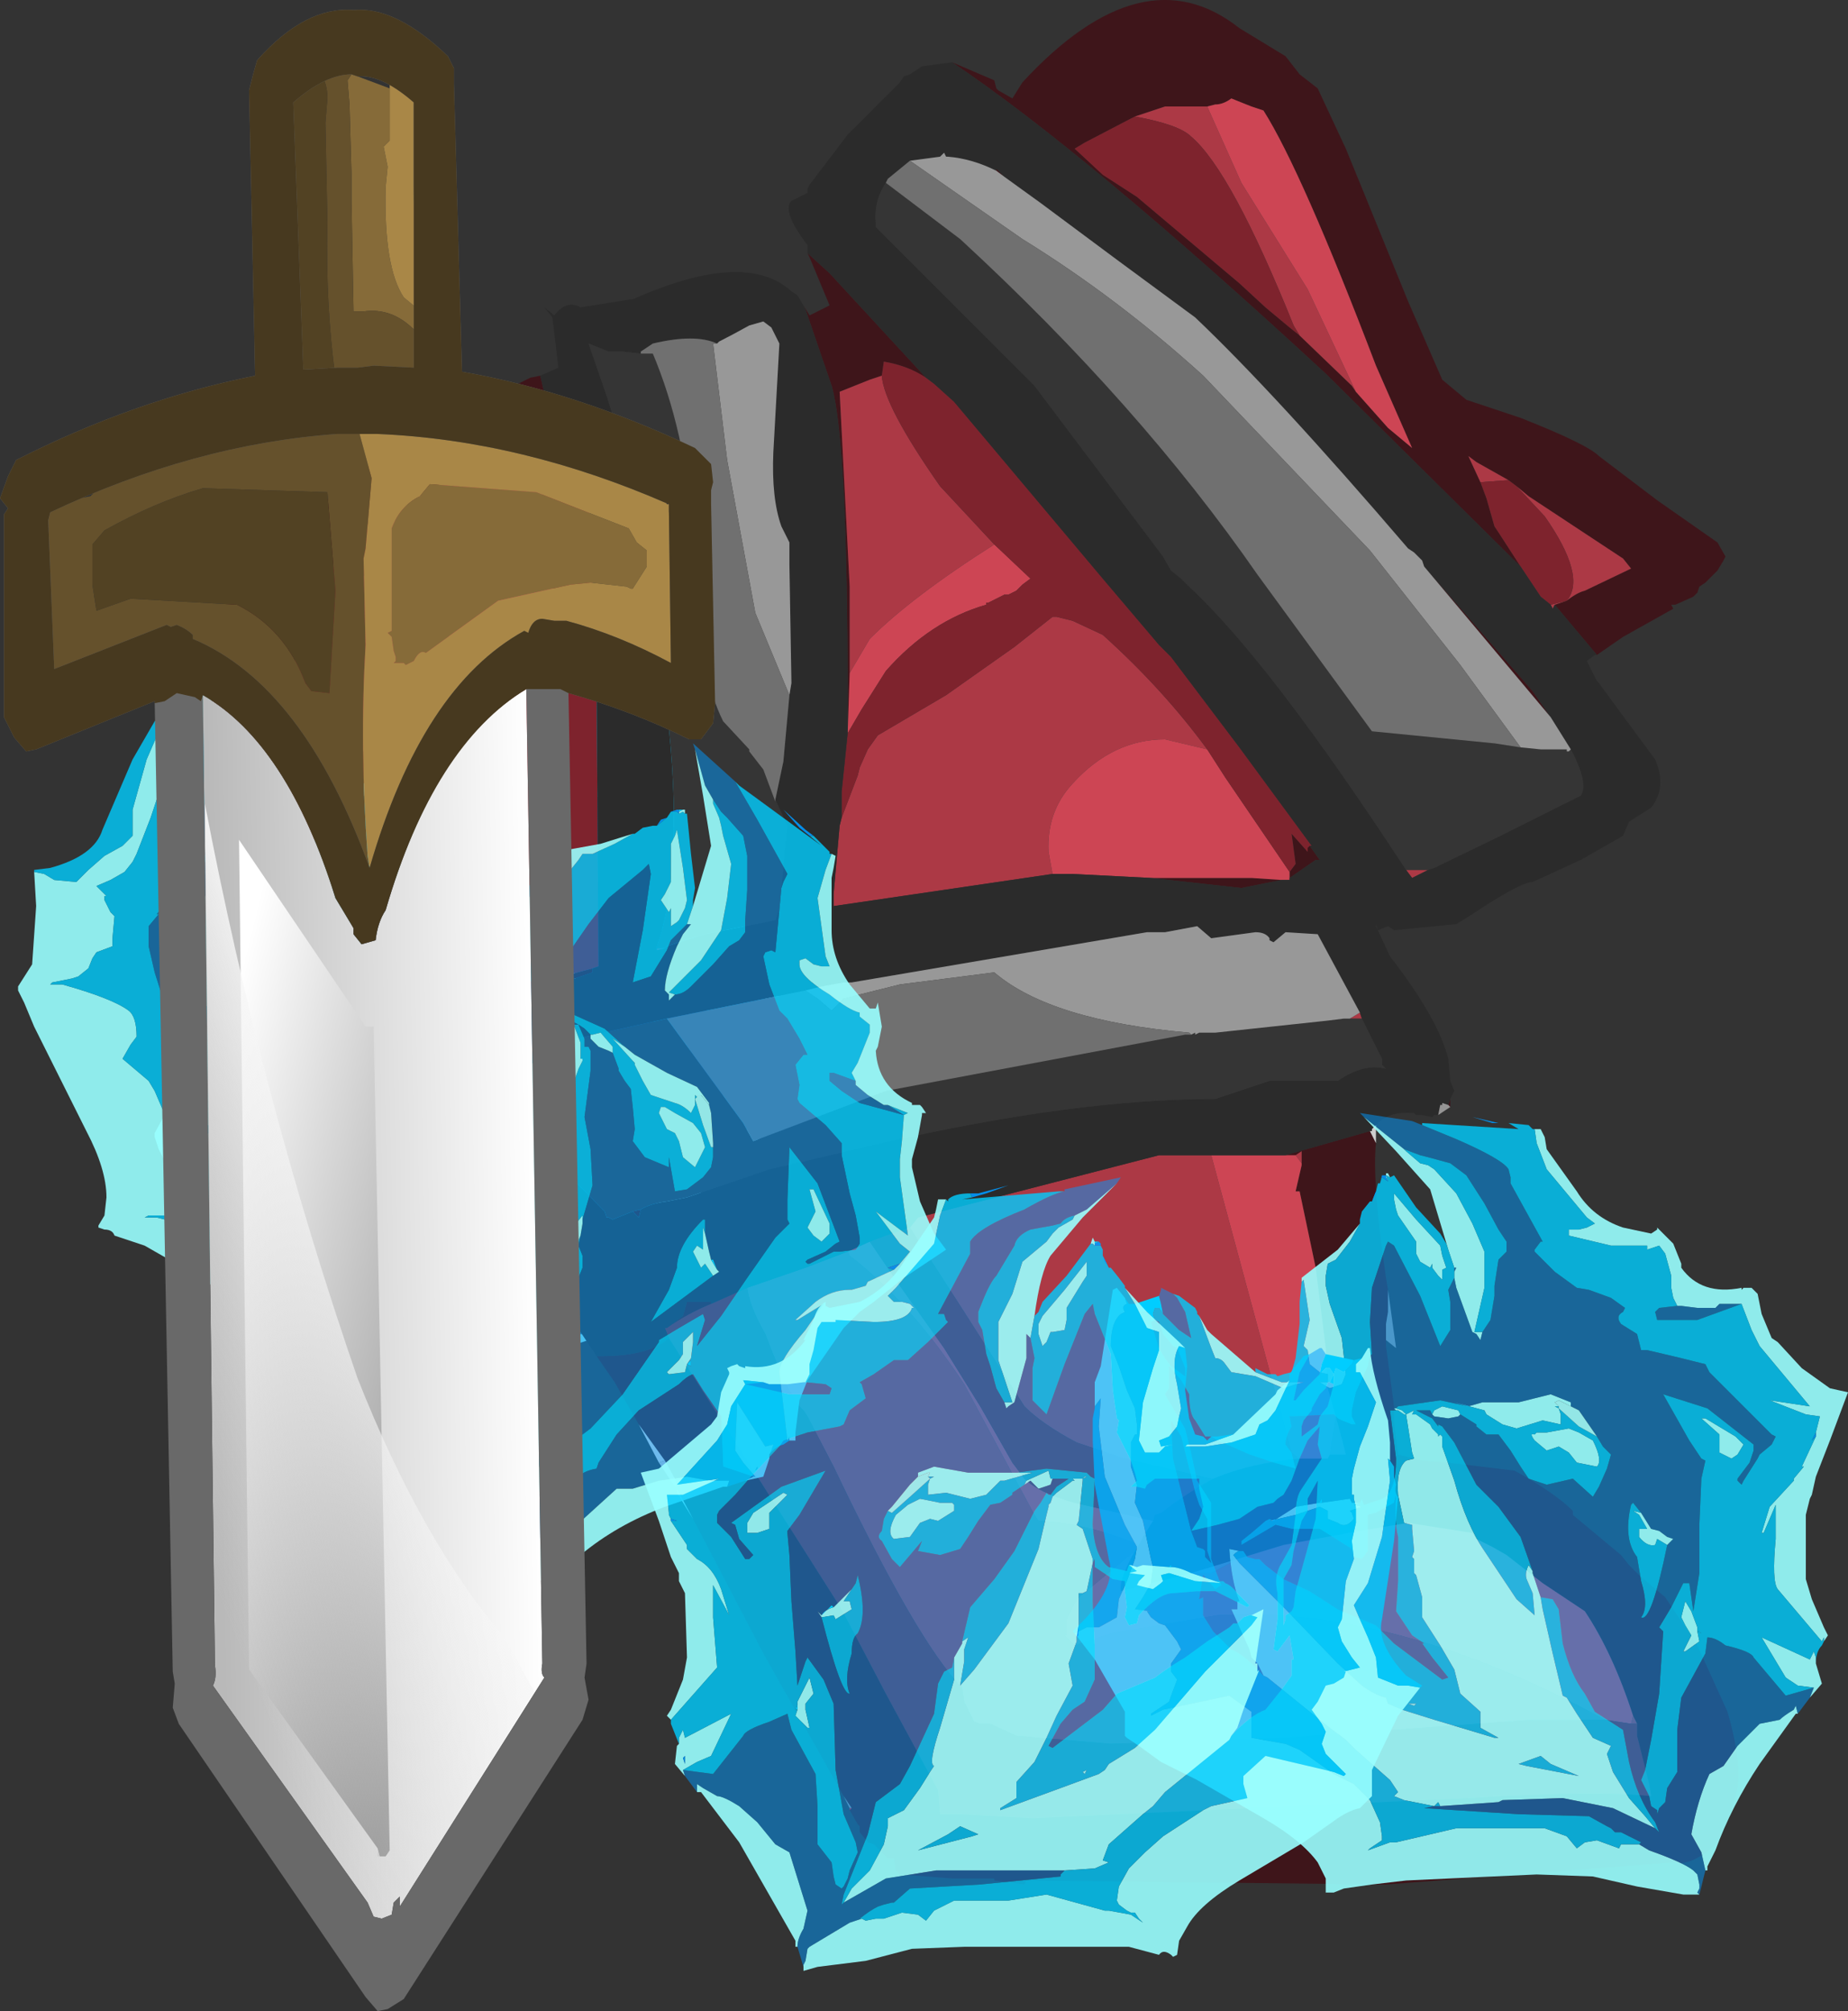 <?xml version="1.0" encoding="UTF-8" standalone="no"?>
<svg xmlns:ffdec="https://www.free-decompiler.com/flash" xmlns:xlink="http://www.w3.org/1999/xlink" ffdec:objectType="shape" height="50.05px" width="46.0px" xmlns="http://www.w3.org/2000/svg">
  <rect width="100%" height="100%" fill="#333333" stroke="none"/>
  <g transform="matrix(1.0, 0.0, 0.0, 1.0, 7.25, 3.7)">
    <path d="M6.65 11.3 L6.95 12.2 7.15 12.55 7.15 12.65 7.25 13.0 7.3 13.2 7.4 13.45 7.6 14.15 7.45 15.0 7.3 15.8 6.8 16.55 6.0 17.35 6.15 17.4 6.0 17.55 6.0 17.4 5.9 17.3 Q5.9 16.9 6.2 16.2 L6.35 15.9 6.55 15.65 6.5 15.65 6.6 15.2 7.05 13.7 6.85 12.5 6.65 11.3 M-3.1 21.45 L-3.1 21.2 -3.1 21.05 -3.1 20.95 -2.95 20.75 -2.85 19.7 -2.75 19.75 -2.7 19.65 -2.65 19.65 -2.05 18.4 -1.9 18.6 -2.05 18.6 -2.05 18.85 -1.7 20.5 -1.4 22.3 -1.2 23.0 -0.85 23.65 -0.85 23.8 -0.75 24.05 -0.15 24.75 0.8 26.0 0.9 26.0 0.7 25.55 0.8 25.25 0.75 24.6 0.9 24.0 0.95 23.35 1.0 22.5 1.25 22.05 1.45 21.5 1.45 21.45 1.6 21.15 1.6 21.05 1.65 21.0 2.0 20.5 2.0 20.4 1.9 20.3 2.2 19.65 Q2.5 19.05 2.85 19.05 L3.05 19.05 3.05 18.9 3.4 18.05 3.4 18.0 3.35 17.9 3.3 17.9 3.3 17.8 3.35 17.8 3.4 17.95 3.5 18.0 3.7 18.15 3.6 18.15 3.7 18.2 3.8 18.6 3.8 18.7 3.8 18.9 3.8 19.0 3.9 19.0 3.9 19.05 3.75 19.25 3.5 20.1 Q3.15 21.2 3.15 22.0 L3.25 23.4 3.35 24.0 3.55 23.45 3.7 23.15 3.9 22.9 3.9 23.0 3.9 23.1 3.8 23.4 3.55 24.0 3.25 25.1 2.85 26.1 2.85 26.2 2.85 26.65 2.85 27.4 3.1 27.7 2.95 27.9 2.85 28.35 2.75 29.05 2.9 29.65 2.9 30.05 2.3 29.05 1.4 28.2 0.15 27.45 -0.05 27.4 -1.35 26.55 -1.9 26.0 -2.1 25.8 -2.0 25.8 -1.9 25.35 -2.25 24.3 -2.3 24.0 -2.45 23.55 -3.1 21.6 -3.1 21.45 M-0.7 18.4 L-0.1 18.55 0.45 18.65 0.5 18.7 1.1 19.05 1.15 19.1 1.25 19.2 1.35 19.25 1.1 19.25 1.2 19.35 0.9 19.25 0.95 19.35 0.95 19.5 0.55 19.35 0.45 19.1 0.45 19.05 0.55 19.0 0.35 18.85 -0.2 18.65 -0.8 18.4 -0.7 18.4 M4.9 18.7 L5.2 18.9 5.95 19.35 6.75 19.7 7.0 20.1 7.0 20.15 6.8 19.9 6.75 19.9 6.75 19.95 6.65 19.9 6.65 20.0 6.65 20.15 6.55 20.35 6.15 20.1 5.55 19.9 5.35 19.55 5.2 19.2 5.2 19.1 5.1 19.05 4.6 18.55 4.9 18.7 M4.6 18.85 L4.55 18.8 4.25 18.7 4.05 18.55 4.05 18.4 4.15 18.4 4.35 18.35 4.6 18.7 4.6 18.85 M2.3 30.15 L2.5 30.45 3.1 31.5 3.1 31.6 3.05 31.8 2.95 31.95 2.9 32.0 2.9 32.05 2.55 31.8 1.75 31.0 0.9 30.15 -0.15 29.4 -2.95 27.7 -3.65 27.3 -4.4 27.05 Q-4.45 26.9 -4.65 26.9 L-4.8 26.85 -4.8 26.8 -4.65 26.55 -4.6 26.1 Q-4.6 25.4 -5.1 24.45 L-5.95 22.75 -6.4 21.85 -6.65 21.25 -6.8 20.95 -6.8 20.85 -6.45 20.3 -6.35 18.85 -6.4 18.0 -6.15 18.05 -5.9 18.2 -5.35 18.25 -5.05 17.95 -4.65 17.6 -4.2 17.35 -3.95 17.1 -3.95 16.45 -3.6 15.2 -3.1 14.05 -2.7 13.5 -2.85 13.6 -2.5 13.15 -2.25 12.8 -0.85 11.45 -0.8 11.5 -0.8 11.75 -0.8 11.95 -0.95 12.1 -1.0 12.1 Q-1.35 12.1 -1.65 12.55 L-1.85 13.15 -2.0 13.7 -2.1 14.25 -2.25 14.5 -2.35 14.75 -2.45 14.75 -2.55 14.9 -2.7 15.0 -2.9 15.35 -3.1 15.8 -3.35 16.2 -3.5 16.65 -3.85 17.55 -3.95 17.75 -4.15 18.0 -4.5 18.2 -4.85 18.35 -4.6 18.6 -4.65 18.6 -4.65 18.7 -4.5 19.0 -4.4 19.1 -4.45 19.65 -4.45 19.85 -4.85 20.0 -4.95 20.15 -5.05 20.4 -5.3 20.6 -5.45 20.65 -5.95 20.75 -6.0 20.8 -5.7 20.8 Q-4.45 21.15 -4.05 21.45 -3.85 21.6 -3.85 22.1 L-4.0 22.3 -4.2 22.65 -3.55 23.2 -3.4 23.45 -2.95 24.5 -2.75 25.05 -2.65 25.55 -2.7 26.15 -2.85 26.45 -2.9 26.55 -3.15 26.55 -3.3 26.55 -3.35 26.55 -3.55 26.55 -3.65 26.6 -3.35 26.6 -2.75 26.75 -2.7 26.8 -1.2 27.3 -0.55 27.85 0.6 28.6 0.95 29.05 1.0 29.4 1.2 29.4 1.55 29.5 1.85 29.9 1.9 29.9 2.05 30.0 2.25 30.15 2.3 30.15 M3.3 31.65 L3.5 31.2 3.6 30.7 4.7 29.7 5.1 29.7 5.75 29.5 6.5 29.4 7.0 29.5 7.4 29.5 7.5 29.5 7.45 29.65 7.4 29.65 5.9 30.15 Q4.7 30.65 3.8 31.35 L3.5 31.55 3.35 31.65 3.3 31.65 M7.9 29.5 L8.1 29.4 8.15 29.4 7.85 29.05 7.65 28.75 7.7 27.55 8.45 28.7 8.65 28.6 8.55 28.75 8.5 28.85 8.5 28.95 8.35 29.4 7.9 29.5 M10.05 13.9 L10.2 13.95 10.1 14.25 10.05 14.5 10.05 15.8 Q10.05 16.5 10.5 17.15 L11.05 17.75 11.15 17.75 11.25 17.6 11.3 18.2 11.25 18.7 11.15 18.8 Q11.25 19.7 12.05 20.1 L12.05 20.15 12.2 20.15 12.25 20.15 12.35 20.2 12.4 20.35 12.35 20.35 12.35 20.4 12.2 20.95 Q12.05 21.25 12.05 21.5 L12.05 21.7 12.25 22.55 12.6 23.35 12.9 23.75 Q12.25 24.1 11.9 24.45 L11.1 25.05 Q10.9 25.15 10.75 25.3 L10.65 25.4 10.4 25.7 9.45 27.0 9.3 27.5 9.15 28.3 9.15 28.5 9.0 28.5 9.0 28.4 8.95 28.5 8.75 26.8 9.4 25.75 9.85 25.1 9.2 25.5 9.15 25.5 9.65 25.05 10.5 24.75 10.6 24.75 10.9 24.65 10.95 24.6 11.6 24.25 11.75 24.1 12.0 23.8 11.75 23.6 11.15 22.8 11.95 23.4 11.75 22.0 11.75 21.5 11.8 21.05 11.9 20.4 11.95 20.35 11.5 20.15 11.35 20.15 10.95 19.9 10.65 19.65 10.65 19.55 10.6 19.35 10.7 19.1 10.85 18.85 11.05 18.35 11.05 18.15 10.75 17.95 10.75 17.9 10.0 17.4 9.3 16.65 9.3 16.55 9.4 16.5 9.6 16.65 9.8 16.7 10.0 16.7 9.95 16.45 9.75 15.0 9.95 14.3 10.05 13.9 M0.5 13.05 L0.5 13.15 0.5 13.6 0.5 13.7 Q0.5 14.5 0.9 15.1 L1.35 15.65 1.45 15.8 1.75 15.9 1.8 16.0 1.6 15.9 1.25 15.75 0.8 15.2 0.45 14.75 0.45 14.5 0.3 14.3 0.3 13.95 0.5 13.05 M3.1 13.9 L3.25 13.85 4.35 13.65 5.1 13.4 4.65 13.65 4.15 13.9 3.9 13.9 3.75 14.05 Q3.6 14.1 3.55 14.3 L3.4 14.75 3.25 15.6 2.75 16.4 2.5 16.55 2.25 16.45 2.1 16.25 2.0 16.05 2.25 16.3 2.4 16.2 2.25 16.0 2.2 15.65 2.25 15.4 2.3 15.2 2.75 14.75 3.25 13.9 3.1 13.9 M6.35 12.8 L6.4 12.8 6.4 12.95 6.35 12.85 6.3 12.95 6.3 12.85 6.35 12.8 M9.45 23.2 L9.65 22.8 9.55 22.25 9.6 22.25 10.0 23.1 10.0 23.35 9.8 23.55 9.6 23.4 9.45 23.2 M6.2 13.3 L6.35 14.25 6.5 15.1 6.4 15.25 6.3 15.55 6.2 15.6 6.1 15.75 6.1 15.6 6.1 15.35 6.1 15.25 6.0 15.35 Q5.85 15.4 5.85 15.1 L5.9 14.9 6.1 14.6 6.1 13.85 6.1 13.65 6.15 13.45 6.2 13.3 M-0.5 24.05 L-0.35 24.2 -0.4 24.25 -0.5 24.05 M1.2 27.1 L1.25 27.1 1.35 27.2 1.2 27.1 M1.0 26.85 L1.1 27.05 2.05 27.95 1.6 27.25 1.45 27.0 1.0 26.85 M6.6 20.6 L6.8 20.85 6.95 21.2 6.65 21.7 6.35 21.45 6.3 21.05 6.15 20.85 5.95 20.75 5.75 20.35 5.85 20.2 5.9 20.2 6.15 20.35 6.6 20.6 M7.15 24.4 L6.95 24.1 6.8 24.2 6.6 23.8 6.75 23.65 6.85 23.75 6.85 23.35 6.85 23.2 6.95 23.35 7.0 23.8 7.05 24.0 7.2 24.25 7.25 24.3 7.15 24.4 M5.95 26.8 L6.3 26.55 6.35 26.35 6.35 26.1 6.6 25.8 6.6 26.1 6.55 26.45 6.5 26.6 6.4 26.8 6.0 26.85 5.95 26.8 M8.25 29.15 L8.15 29.25 8.25 29.2 8.25 29.15" fill="#99ffff" fill-opacity="0.902" fill-rule="evenodd" stroke="none"/>
    <path d="M6.65 11.3 L6.6 11.15 7.65 12.1 8.25 13.05 8.95 14.45 8.9 14.6 8.8 14.75 8.7 16.4 8.55 16.3 8.45 16.4 8.35 16.45 8.5 17.15 8.75 17.8 8.95 18.0 9.3 18.55 9.45 18.9 9.35 18.9 9.15 19.2 9.3 19.65 9.2 20.0 9.3 20.1 9.95 20.65 10.3 21.15 10.3 21.4 10.5 22.35 10.65 22.9 10.75 23.45 10.75 23.6 10.65 23.75 10.25 23.8 10.1 23.8 9.55 24.1 9.45 24.1 9.4 24.05 9.45 24.0 9.95 23.8 10.2 23.6 10.25 23.55 Q10.2 22.9 9.75 22.1 L9.0 21.2 8.95 22.5 8.95 23.0 9.0 23.1 8.7 23.45 8.0 24.45 7.3 25.4 6.75 26.15 6.95 25.5 6.85 25.35 6.3 25.7 5.75 26.0 5.75 26.1 4.85 27.4 4.05 28.2 3.5 28.7 Q3.35 28.7 3.3 28.85 L3.25 29.35 3.15 29.5 3.15 29.7 3.15 29.8 3.3 29.8 3.5 29.65 3.75 29.4 4.2 29.2 4.25 29.05 4.7 28.35 5.25 27.75 6.3 27.1 6.6 26.85 6.85 27.25 7.3 27.9 7.4 29.15 8.1 29.4 7.9 29.5 7.45 29.65 7.5 29.5 7.4 29.5 7.0 29.5 6.5 29.4 5.75 29.5 5.1 29.7 4.7 29.7 3.6 30.7 3.5 31.2 3.3 31.65 2.9 32.05 2.9 32.0 2.95 31.95 3.05 31.8 3.1 31.6 3.1 31.5 2.5 30.45 2.3 30.15 2.4 30.15 2.1 29.7 2.05 29.6 1.9 29.45 1.9 29.4 1.75 28.95 0.3 27.9 -1.6 26.45 -1.25 26.65 -1.25 26.6 -1.35 26.55 -0.05 27.4 0.15 27.45 1.4 28.2 2.3 29.05 2.9 30.05 2.95 30.35 2.95 29.9 Q2.95 29.2 3.3 28.35 L3.55 27.55 3.3 26.85 3.3 26.35 3.55 24.95 3.9 24.2 3.9 23.95 3.75 23.65 3.8 23.4 3.9 23.1 3.9 23.0 4.15 22.15 4.05 21.25 3.95 20.5 4.05 19.3 4.05 19.05 4.05 18.8 4.0 18.7 3.95 18.7 3.95 18.55 3.75 18.15 3.95 18.25 4.0 18.35 4.05 18.4 4.05 18.55 4.25 18.7 4.55 18.8 4.6 18.85 4.8 19.25 4.8 19.3 4.9 19.55 5.05 19.75 5.1 20.2 5.2 20.75 5.1 21.05 5.45 21.45 Q5.75 21.7 6.0 21.7 L6.0 21.45 6.15 22.3 6.5 22.25 6.85 22.0 7.05 21.7 7.15 21.45 7.15 21.2 7.15 21.15 7.05 20.35 7.0 20.15 7.0 20.1 6.75 19.7 5.95 19.35 5.2 18.9 4.9 18.7 4.4 18.25 3.4 17.8 3.35 17.8 3.3 17.8 3.3 17.9 3.25 17.8 2.65 18.85 Q2.2 19.5 1.8 19.5 L1.35 19.35 1.35 19.25 1.25 19.2 1.15 19.1 1.1 19.05 0.5 18.7 0.5 18.65 0.45 18.65 -0.1 18.55 -0.7 18.4 -0.8 18.35 -0.95 18.35 -1.35 18.4 -1.7 18.45 -1.7 18.55 -0.8 18.6 -0.5 18.85 0.05 19.25 Q0.35 19.45 0.45 20.1 L0.45 20.3 0.55 20.5 0.75 20.35 0.9 20.15 1.1 19.85 1.25 19.5 1.25 19.55 1.45 19.7 2.0 19.7 2.2 19.55 2.1 19.65 Q1.65 20.1 1.6 20.5 L1.0 21.4 0.55 22.05 0.5 22.7 0.7 23.0 0.6 23.0 0.7 23.4 0.7 24.05 0.55 24.05 0.05 22.65 -0.1 22.05 -0.7 21.2 -1.0 20.4 -1.35 19.75 -1.6 19.25 -1.6 19.05 -1.65 19.0 -1.8 18.8 -1.85 18.65 -1.9 18.6 -2.05 18.4 -2.65 19.65 -2.7 19.65 -2.75 19.75 -2.85 19.7 -2.95 20.75 -3.1 20.95 -3.1 21.05 -3.1 21.2 -3.1 21.45 -3.4 20.5 -3.55 19.85 -3.55 19.35 -3.3 19.05 -3.35 19.05 -2.95 18.6 -2.9 19.05 -2.75 19.05 -2.55 18.4 -2.2 17.8 Q-1.85 17.55 -1.85 17.15 L-1.8 16.55 -1.5 15.9 -1.35 15.25 -1.25 14.35 -1.05 14.15 -0.8 13.8 -0.75 14.25 -0.8 14.7 -1.0 15.25 -1.0 15.75 -1.0 15.8 -0.95 15.85 -0.8 16.0 -0.6 16.3 -0.35 16.75 0.05 17.25 0.45 17.6 0.5 17.3 0.55 17.05 0.9 16.7 1.0 16.45 1.15 16.5 1.9 17.05 2.05 17.25 2.05 17.35 2.2 17.5 2.3 17.55 2.3 17.35 2.45 17.25 2.7 16.95 3.35 16.5 3.5 16.3 3.55 16.3 4.0 15.65 4.55 15.0 5.35 14.3 5.5 14.15 5.55 14.45 5.35 15.8 5.1 17.1 5.55 16.95 5.95 16.3 6.1 16.05 6.5 15.65 6.55 15.65 6.35 15.9 6.2 16.2 Q5.9 16.9 5.9 17.3 L6.0 17.4 6.0 17.55 6.15 17.4 6.55 17.25 6.95 16.85 7.15 16.65 7.5 16.2 7.8 16.05 7.9 15.85 7.9 15.55 8.0 14.8 8.0 13.95 7.85 13.45 7.45 13.0 7.3 12.85 7.15 12.55 6.95 12.2 6.65 11.3 M-0.05 12.15 L0.1 12.1 0.15 12.1 0.3 12.35 0.3 12.5 0.3 12.85 0.05 13.6 0.05 13.5 -0.1 13.2 -0.15 12.6 -0.1 12.4 -0.05 12.15 M10.65 19.55 L10.65 19.65 10.95 19.9 11.35 20.15 11.5 20.15 11.9 20.4 10.75 20.1 10.3 19.85 10.0 19.55 10.0 19.35 10.1 19.35 Q10.5 19.35 10.65 19.55 M3.5 18.0 L3.75 18.15 3.7 18.15 3.5 18.0 M-0.55 12.65 L-0.4 12.65 -0.4 12.75 -0.4 12.85 -0.5 13.05 -0.4 13.45 -0.4 13.5 -0.4 13.85 -0.5 14.05 -0.6 14.25 Q-0.6 14.05 -0.75 13.8 L-0.75 13.6 -0.75 13.25 -0.55 12.65 M-1.5 15.45 L-1.65 15.75 -1.7 16.0 -2.0 16.75 -2.05 17.1 -2.1 17.5 -2.35 17.9 -2.55 18.2 -2.7 18.45 -2.7 18.25 -2.65 18.15 -2.7 18.05 -2.7 17.95 -2.55 17.55 -2.0 15.8 -1.5 14.95 -1.5 15.45 M6.95 23.35 L6.95 23.0 6.85 23.0 Q6.2 23.65 6.2 24.2 L6.0 24.75 5.55 25.55 7.15 24.4 7.25 24.3 7.2 24.25 7.15 24.0 7.05 24.0 7.0 23.8 6.95 23.35" fill="#0099ff" fill-opacity="0.502" fill-rule="evenodd" stroke="none"/>
    <path d="M7.15 12.55 L7.3 12.85 7.45 13.0 7.85 13.45 8.0 13.95 8.0 14.8 7.9 15.55 7.9 15.85 7.8 16.05 7.5 16.2 7.15 16.65 6.95 16.85 6.55 17.25 6.15 17.4 6.0 17.35 6.8 16.55 7.3 15.8 7.45 15.0 7.6 14.15 7.4 13.45 7.3 13.2 7.25 13.0 7.15 12.65 7.15 12.55 M6.5 15.65 L6.1 16.05 5.95 16.3 5.55 16.95 5.1 17.1 5.35 15.8 5.55 14.45 5.5 14.15 5.35 14.3 4.55 15.0 4.0 15.65 3.55 16.3 3.5 16.3 3.35 16.5 2.7 16.95 2.45 17.25 2.3 17.35 2.3 17.55 2.2 17.5 2.05 17.35 2.05 17.25 1.9 17.05 1.15 16.5 1.0 16.45 0.9 16.7 0.55 17.05 0.5 17.3 0.45 17.6 0.05 17.25 -0.35 16.75 -0.6 16.3 -0.8 16.0 -0.95 15.85 -1.0 15.8 -1.0 15.75 -1.0 15.25 -0.8 14.7 -0.75 14.25 -0.8 13.8 -1.05 14.15 -1.25 14.35 -1.35 15.25 -1.5 15.9 -1.8 16.55 -1.85 17.15 Q-1.85 17.55 -2.2 17.8 L-2.55 18.4 -2.75 19.05 -2.9 19.05 -2.95 18.6 -3.35 19.05 -3.3 19.05 -3.55 19.35 -3.55 19.85 -3.4 20.5 -3.1 21.45 -3.1 21.6 -2.45 23.55 -2.3 24.0 -2.25 24.3 -1.9 25.35 -2.0 25.8 -2.1 25.8 -1.9 26.0 -1.35 26.55 -1.25 26.6 -1.25 26.65 -1.6 26.45 0.3 27.9 1.75 28.95 1.9 29.4 1.9 29.45 2.05 29.6 2.1 29.7 2.4 30.15 2.3 30.15 2.25 30.15 2.05 30.0 1.9 29.9 1.85 29.9 1.55 29.5 1.2 29.4 1.0 29.4 0.95 29.05 0.6 28.6 -0.55 27.85 -1.2 27.3 -2.7 26.8 -2.75 26.75 -3.35 26.6 -3.65 26.6 -3.55 26.55 -3.35 26.55 -3.3 26.55 -3.15 26.55 -2.9 26.55 -2.85 26.45 -2.7 26.15 -2.65 25.55 -2.75 25.05 -2.95 24.5 -3.4 23.45 -3.55 23.2 -4.2 22.65 -4.0 22.3 -3.85 22.1 Q-3.85 21.6 -4.05 21.45 -4.45 21.15 -5.7 20.8 L-6.0 20.8 -5.95 20.75 -5.45 20.65 -5.3 20.6 -5.05 20.4 -4.95 20.15 -4.85 20.0 -4.45 19.85 -4.45 19.65 -4.4 19.1 -4.5 19.0 -4.65 18.7 -4.65 18.6 -4.6 18.6 -4.85 18.35 -4.5 18.2 -4.15 18.0 -3.95 17.75 -3.85 17.55 -3.5 16.65 -3.35 16.2 -3.1 15.8 -2.9 15.35 -2.7 15.0 -2.55 14.9 -2.45 14.75 -2.35 14.75 -2.25 14.5 -2.1 14.25 -2.0 13.7 -1.85 13.15 -1.65 12.55 Q-1.35 12.1 -1.0 12.1 L-0.95 12.1 -0.8 11.95 -0.8 11.75 -0.75 11.95 -0.7 12.0 -0.6 12.3 -0.5 12.35 -0.5 12.5 -0.55 12.65 -0.75 13.25 -0.75 13.6 -0.75 13.8 Q-0.6 14.05 -0.6 14.25 L-0.5 14.05 -0.4 13.85 -0.4 13.5 -0.4 13.45 -0.5 13.05 -0.4 12.85 -0.4 12.75 -0.4 12.65 -0.4 12.5 -0.3 12.4 -0.2 12.5 -0.15 12.6 -0.1 13.2 0.05 13.5 0.05 13.6 0.3 12.85 0.3 12.5 0.3 12.35 0.35 12.5 0.5 12.95 0.5 13.05 0.3 13.95 0.3 14.3 0.45 14.5 0.45 14.75 0.8 15.2 1.25 15.75 1.6 15.9 1.8 16.0 1.75 15.9 1.45 15.8 1.35 15.65 0.9 15.1 0.95 15.1 1.15 15.25 1.25 15.4 1.35 15.55 1.45 15.55 1.75 15.6 2.0 15.35 2.5 14.75 2.75 14.25 3.1 13.9 3.25 13.9 2.75 14.75 2.3 15.2 2.25 15.4 2.2 15.65 2.25 16.0 2.4 16.2 2.25 16.3 2.0 16.05 2.1 16.25 2.25 16.45 2.5 16.55 2.75 16.4 3.25 15.6 3.4 14.75 3.55 14.3 Q3.6 14.1 3.75 14.05 L3.9 13.9 4.15 13.9 4.65 13.65 5.1 13.4 5.2 13.4 5.35 13.25 5.65 13.2 5.7 13.2 5.95 13.0 6.1 12.85 6.2 12.85 6.3 12.95 6.35 12.85 6.4 12.95 6.5 12.95 6.55 13.9 6.65 14.75 6.6 15.1 6.6 15.2 6.5 15.65 M-1.9 18.6 L-1.85 18.65 -1.8 18.8 -1.65 19.0 -1.6 19.05 -1.6 19.25 -1.35 19.75 -1.0 20.4 -0.7 21.2 -0.1 22.05 0.05 22.65 0.55 24.05 0.7 24.05 0.7 23.4 0.6 23.0 0.7 23.0 0.5 22.7 0.55 22.05 1.0 21.4 1.6 20.5 Q1.65 20.1 2.1 19.65 L2.2 19.55 2.0 19.7 1.45 19.7 1.25 19.55 1.25 19.5 1.1 19.85 0.9 20.15 0.75 20.35 0.55 20.5 0.45 20.3 0.45 20.1 Q0.35 19.45 0.05 19.25 L-0.5 18.85 -0.8 18.6 -1.7 18.55 -1.7 18.45 -1.35 18.4 -0.95 18.35 -0.8 18.35 -0.7 18.4 -0.8 18.4 -0.2 18.65 0.35 18.85 0.55 19.0 0.45 19.05 0.45 19.1 0.55 19.35 0.95 19.5 0.95 19.35 0.9 19.25 1.2 19.35 1.1 19.25 1.35 19.25 1.35 19.35 1.8 19.5 Q2.2 19.5 2.65 18.85 L3.25 17.8 3.3 17.9 3.35 17.9 3.4 18.0 3.4 18.05 3.05 18.9 3.05 19.05 2.85 19.05 Q2.5 19.05 2.2 19.65 L1.9 20.3 2.0 20.4 2.0 20.5 1.65 21.0 1.6 21.05 1.6 21.15 1.45 21.4 1.45 21.45 1.45 21.5 1.25 22.05 1.0 22.5 0.95 23.35 0.9 24.0 0.75 24.6 0.8 25.25 0.7 25.55 0.9 26.0 0.8 26.0 -0.15 24.75 -0.75 24.05 -0.85 23.8 -0.85 23.65 -1.2 23.0 -1.4 22.3 -1.7 20.5 -2.05 18.85 -2.05 18.6 -1.9 18.6 M3.35 17.8 L3.4 17.8 4.4 18.25 4.9 18.7 4.6 18.55 5.1 19.05 5.2 19.1 5.2 19.2 5.35 19.55 5.55 19.9 6.15 20.1 6.55 20.35 6.65 20.15 6.65 20.0 6.65 19.9 6.75 19.95 6.65 20.0 6.85 20.65 7.05 21.2 7.15 21.2 7.15 21.45 7.05 21.7 6.85 22.0 6.5 22.25 6.15 22.3 6.0 21.45 6.0 21.7 Q5.75 21.7 5.45 21.45 L5.1 21.05 5.2 20.75 5.1 20.2 5.05 19.75 4.9 19.55 4.8 19.3 4.8 19.25 4.6 18.85 4.6 18.7 4.35 18.35 4.15 18.4 4.05 18.4 4.0 18.35 3.95 18.25 3.75 18.15 3.95 18.55 3.95 18.7 4.0 18.7 4.05 18.8 4.05 19.05 4.05 19.3 3.95 20.5 4.05 21.25 4.15 22.15 3.9 23.0 3.9 22.9 3.7 23.15 3.55 23.45 3.35 24.0 3.25 23.4 3.15 22.0 Q3.15 21.2 3.5 20.1 L3.75 19.25 3.9 19.05 3.9 19.0 3.8 19.0 3.8 18.9 3.8 18.7 3.8 18.6 3.7 18.2 3.6 18.15 3.7 18.15 3.75 18.15 3.5 18.0 3.4 17.95 3.35 17.8 M3.8 23.4 L3.75 23.65 3.9 23.95 3.9 24.2 3.55 24.95 3.3 26.35 3.3 26.85 3.55 27.55 3.3 28.35 Q2.95 29.2 2.95 29.9 L2.95 30.35 2.9 30.05 2.9 29.65 2.75 29.05 2.85 28.35 2.95 27.9 3.1 27.7 2.85 27.4 2.85 26.65 2.85 26.2 2.85 26.1 3.25 25.1 3.55 24.0 3.8 23.4 M8.1 29.4 L7.4 29.15 7.3 27.9 6.85 27.25 6.6 26.85 6.3 27.1 5.25 27.75 4.7 28.35 4.25 29.05 4.2 29.2 3.75 29.4 3.5 29.65 3.3 29.8 3.15 29.8 3.15 29.7 3.15 29.5 3.25 29.35 3.3 28.85 Q3.35 28.7 3.5 28.7 L4.05 28.2 4.85 27.4 5.75 26.1 5.75 26.0 6.3 25.7 6.85 25.35 6.95 25.5 6.75 26.15 7.3 25.4 8.0 24.45 8.7 23.45 9.0 23.1 8.95 23.0 8.95 22.5 9.0 21.2 9.75 22.1 Q10.2 22.9 10.25 23.55 L10.2 23.6 9.95 23.8 9.45 24.0 9.4 24.05 9.45 24.1 9.55 24.1 10.1 23.8 10.25 23.8 10.65 23.75 10.75 23.6 10.75 23.45 10.65 22.9 10.5 22.35 10.3 21.4 10.3 21.15 9.95 20.65 9.3 20.1 9.2 20.0 9.3 19.65 9.15 19.2 9.35 18.9 9.45 18.9 9.3 18.55 8.95 18.0 8.75 17.8 8.5 17.15 8.35 16.45 8.45 16.4 8.55 16.3 8.7 16.4 8.8 14.75 8.9 14.6 8.95 14.45 8.25 13.05 7.65 12.1 7.8 12.2 9.8 13.7 9.55 13.45 9.6 13.45 10.0 13.85 10.0 13.9 10.05 13.9 9.95 14.3 9.75 15.0 9.95 16.45 10.0 16.7 9.8 16.7 9.6 16.65 9.4 16.5 9.3 16.55 9.3 16.65 10.0 17.4 10.75 17.9 10.75 17.95 11.05 18.15 11.05 18.35 10.85 18.85 10.7 19.1 10.6 19.35 10.65 19.55 Q10.5 19.35 10.1 19.35 L10.0 19.35 10.0 19.55 10.3 19.85 10.75 20.1 11.9 20.4 11.8 21.05 11.75 21.5 11.75 22.0 11.95 23.4 11.15 22.8 11.75 23.6 12.0 23.8 11.75 24.1 11.5 24.2 11.6 24.25 10.95 24.6 10.9 24.65 10.6 24.75 10.5 24.75 9.65 25.05 9.15 25.5 9.2 25.5 9.85 25.1 9.4 25.75 8.75 26.8 8.95 28.5 9.0 28.4 9.0 28.5 8.9 28.6 8.5 28.85 8.55 28.75 8.65 28.6 8.45 28.7 7.7 27.55 7.65 28.75 7.85 29.05 8.15 29.4 8.1 29.4 M-2.85 13.6 L-2.7 13.5 -3.1 14.05 -3.6 15.2 -3.95 16.45 -3.95 17.1 -4.2 17.35 -4.65 17.6 -5.05 17.95 -5.35 18.25 -5.9 18.2 -6.15 18.05 -6.4 18.0 -6.4 17.95 -6.0 17.9 Q-4.9 17.6 -4.7 16.95 L-3.95 15.2 -3.4 14.25 -3.2 14.05 -3.1 13.85 -2.9 13.65 -2.85 13.6 M11.5 20.15 L11.95 20.35 11.9 20.4 11.5 20.15 M9.45 23.2 L9.6 23.4 9.8 23.55 10.0 23.35 10.0 23.1 9.6 22.25 9.55 22.25 9.65 22.8 9.45 23.2 M6.2 13.3 L6.15 13.45 6.1 13.65 6.1 13.85 6.1 14.6 5.9 14.9 5.85 15.1 Q5.85 15.4 6.0 15.35 L6.1 15.25 6.1 15.35 6.1 15.6 6.1 15.75 6.2 15.6 6.3 15.55 6.4 15.25 6.5 15.1 6.35 14.25 6.2 13.3 M-1.5 15.45 L-1.5 14.95 -2.0 15.8 -2.55 17.55 -2.7 17.95 -2.7 18.05 -2.65 18.15 -2.7 18.25 -2.7 18.45 -2.55 18.2 -2.35 17.9 -2.1 17.5 -2.05 17.1 -2.0 16.75 -1.7 16.0 -1.65 15.75 -1.5 15.45 M1.2 27.1 L1.35 27.2 1.25 27.1 1.2 27.1 M-0.5 24.05 L-0.4 24.25 -0.35 24.2 -0.5 24.05 M1.0 26.85 L1.45 27.0 1.6 27.25 2.05 27.95 1.1 27.05 1.0 26.85 M6.6 20.6 L6.15 20.35 5.9 20.2 5.85 20.2 5.75 20.35 5.95 20.75 6.15 20.85 6.3 21.05 6.35 21.45 6.65 21.7 6.95 21.2 6.8 20.85 6.6 20.6 M6.95 23.35 L6.85 23.2 6.85 23.35 6.85 23.75 6.75 23.65 6.6 23.8 6.8 24.2 6.95 24.1 7.15 24.4 5.55 25.55 6.0 24.75 6.2 24.2 Q6.2 23.65 6.85 23.0 L6.95 23.0 6.95 23.35 M5.95 26.8 L6.0 26.85 6.4 26.8 6.5 26.6 6.55 26.45 6.6 26.1 6.6 25.8 6.35 26.1 6.35 26.35 6.3 26.55 5.95 26.8 M6.5 26.6 L6.55 26.65 6.55 26.55 6.5 26.6" fill="#00cdff" fill-opacity="0.8" fill-rule="evenodd" stroke="none"/>
    <path d="M9.55 13.45 L9.3 13.25 8.9 12.8 9.4 13.3 9.6 13.45 9.55 13.45 M5.7 13.2 L5.85 13.05 5.95 13.0 5.7 13.2 M6.1 12.85 L6.2 12.8 6.3 12.8 6.3 12.85 6.3 12.95 6.2 12.85 6.1 12.85 M11.75 24.1 L11.6 24.25 11.5 24.2 11.75 24.1 M1.6 21.15 L1.45 21.45 1.45 21.4 1.6 21.15 M8.25 29.15 L8.25 29.2 8.15 29.25 8.25 29.15" fill="#0099ff" fill-opacity="0.902" fill-rule="evenodd" stroke="none"/>
    <path d="M0.45 18.65 L0.5 18.65 0.5 18.7 0.45 18.65 M-0.75 11.95 Q-0.55 12.15 -0.05 12.15 L-0.1 12.4 -0.15 12.6 -0.2 12.5 -0.3 12.4 -0.4 12.5 -0.4 12.65 -0.55 12.65 -0.5 12.5 -0.5 12.35 -0.6 12.3 -0.7 12.0 -0.75 11.95 M6.3 12.8 L6.35 12.8 6.3 12.85 6.3 12.8 M7.2 24.25 L7.05 24.0 7.15 24.0 7.2 24.25 M6.5 26.6 L6.55 26.55 6.55 26.65 6.5 26.6" fill="#00cdff" fill-rule="evenodd" stroke="none"/>
    <path d="M7.0 20.15 L7.05 20.35 7.15 21.15 7.15 21.2 7.05 21.2 6.85 20.65 6.65 20.0 6.75 19.95 6.75 19.9 6.8 19.9 7.0 20.15" fill="#9df9f9" fill-opacity="0.902" fill-rule="evenodd" stroke="none"/>
    <path d="M16.45 -2.15 L17.5 -1.7 17.55 -1.5 17.6 -1.45 17.95 -1.25 18.2 -1.65 Q21.2 -4.9 23.6 -3.0 L24.75 -2.3 25.1 -1.85 25.55 -1.5 26.25 0.0 26.7 1.1 27.8 3.8 28.65 5.75 29.25 6.25 30.6 6.7 Q32.25 7.35 32.55 7.65 L34.0 8.75 35.5 9.8 35.7 10.15 35.65 10.25 35.5 10.5 35.2 10.8 35.05 10.9 35.0 11.05 34.9 11.15 34.45 11.35 34.35 11.35 34.4 11.45 33.15 12.15 32.5 12.6 31.45 11.35 31.75 11.25 Q32.0 11.05 32.2 11.0 L33.35 10.45 33.15 10.2 30.8 8.65 30.5 8.4 30.3 8.25 29.5 7.8 29.3 7.65 29.6 8.3 29.75 8.7 29.95 9.4 30.05 9.55 30.6 10.4 25.75 5.6 Q19.8 0.1 16.45 -2.15 M28.85 23.65 L28.85 23.85 28.8 23.8 28.85 23.65 M27.0 24.75 Q26.9 25.7 27.25 28.1 L27.3 28.4 27.3 28.95 27.25 29.25 27.25 29.65 27.25 29.8 27.45 31.3 27.45 31.65 27.55 32.5 28.15 32.65 28.8 32.7 30.45 32.9 Q31.45 33.45 31.9 33.9 L31.9 34.0 33.1 35.0 33.3 35.25 33.55 35.5 34.2 36.05 35.0 37.25 35.75 38.9 Q36.2 40.45 35.9 41.15 L35.9 41.25 35.5 42.15 35.35 42.3 Q34.8 42.75 34.4 42.65 L27.25 43.2 18.3 43.1 18.25 43.2 17.5 43.1 17.5 43.05 16.45 43.05 15.15 42.95 15.05 42.85 15.0 42.55 14.85 42.55 14.5 42.2 14.35 42.15 14.15 41.9 14.15 41.75 14.1 41.7 13.9 41.35 13.95 41.3 13.75 41.0 11.75 37.45 10.0 34.1 9.6 33.35 9.6 33.3 9.55 33.1 9.3 32.65 8.65 31.75 8.05 30.7 7.6 30.05 7.7 30.05 Q8.9 30.05 9.4 29.6 L11.35 32.65 13.7 36.35 14.8 38.45 16.1 40.85 16.15 41.45 16.65 41.45 18.45 41.55 29.25 41.05 Q32.5 40.85 33.85 41.0 L33.8 40.7 33.5 39.5 33.5 39.2 33.4 39.0 Q32.9 37.45 32.2 36.4 L31.15 35.7 30.25 35.0 29.9 34.8 29.5 34.6 29.4 34.45 27.8 34.2 26.6 34.4 24.7 34.75 23.55 35.1 22.4 35.45 20.65 35.9 Q20.6 35.6 21.0 34.9 L21.1 34.75 21.2 34.55 21.45 34.15 21.5 34.0 21.65 33.95 Q22.3 33.45 22.95 33.1 23.9 32.7 25.1 32.6 L25.15 32.6 25.2 32.6 25.8 32.6 25.85 32.5 26.25 32.5 26.2 32.3 26.0 31.55 25.8 30.85 25.75 29.85 25.5 27.85 25.1 25.95 25.0 25.95 25.15 25.3 25.15 25.25 25.15 24.95 25.0 25.05 24.75 25.05 26.85 24.45 27.0 24.75 M2.3 22.8 L0.1 20.1 -0.75 18.8 -1.25 17.7 -1.45 17.1 -1.8 16.5 Q-1.5 16.1 -1.8 14.9 L-2.1 13.05 -1.6 11.05 -1.5 10.85 -1.4 10.7 -1.2 10.4 -1.0 10.25 -0.4 9.75 -0.4 9.8 0.5 8.95 Q0.7 8.75 1.0 8.7 L1.15 8.55 1.9 7.9 3.3 7.05 3.75 6.8 5.95 5.7 6.2 5.65 6.5 6.95 6.35 7.0 6.1 7.2 5.9 7.2 Q5.65 7.25 5.5 7.4 L3.8 8.3 3.4 8.5 2.85 8.9 2.55 9.05 2.05 9.3 1.8 9.4 1.8 9.5 1.0 10.4 0.9 10.5 0.7 11.0 Q-0.05 12.5 -0.1 14.3 -0.2 15.85 0.1 17.35 L0.3 17.9 0.75 18.9 1.1 19.5 3.3 21.85 Q4.05 21.4 6.0 20.8 L7.5 20.4 7.5 20.5 Q2.65 22.15 2.3 22.8 M12.75 3.9 L12.9 4.15 13.4 3.9 12.9 2.7 12.85 2.6 13.4 3.1 15.8 5.7 Q15.35 5.4 14.75 5.3 L14.7 5.65 14.4 5.75 13.65 6.05 13.9 10.9 13.9 11.0 13.9 13.05 13.85 14.55 13.85 13.8 Q13.85 7.25 13.45 5.9 L12.8 4.0 12.75 3.9 M22.8 -1.05 L21.75 -1.05 21.0 -0.8 20.9 -0.75 19.75 -0.15 19.5 0.0 20.2 0.65 21.05 1.2 23.6 3.35 24.25 3.95 24.85 4.45 25.1 4.65 26.4 5.9 26.5 6.05 27.3 6.95 27.9 7.45 27.0 5.4 Q25.15 0.55 24.2 -0.95 L23.9 -1.05 23.4 -1.25 Q23.2 -1.1 23.0 -1.1 L22.8 -1.05 M17.55 0.55 L17.55 0.5 17.75 0.7 17.55 0.55 M28.2 10.4 L30.9 13.5 31.35 14.15 28.2 10.4 M24.85 18.0 L25.0 17.8 24.9 17.05 25.3 17.5 25.3 17.4 25.35 17.35 25.6 17.7 25.5 17.7 24.85 18.15 24.85 18.0 M24.65 18.2 L23.65 18.4 21.4 18.15 23.9 18.15 24.65 18.2 M8.7 26.4 L8.65 26.6 8.5 26.45 8.7 26.4 M10.45 28.75 Q9.85 29.0 9.35 29.35 L9.75 29.05 9.85 28.7 10.45 28.7 10.45 28.75" fill="#3e151a" fill-rule="evenodd" stroke="none"/>
    <path d="M29.6 8.3 L29.3 7.65 29.5 7.8 30.3 8.25 29.6 8.3 M30.5 8.4 L30.8 8.65 33.15 10.2 33.35 10.45 32.2 11.0 Q32.0 11.05 31.75 11.25 L31.45 11.35 31.4 11.45 31.35 11.35 31.75 11.25 Q32.25 10.65 31.2 9.15 L30.5 8.4 M21.0 -0.8 L21.75 -1.05 22.8 -1.05 23.65 0.85 25.3 3.5 26.5 6.05 26.4 5.9 25.1 4.65 24.95 4.4 Q23.4 0.55 22.4 -0.3 22.1 -0.6 21.0 -0.8 M28.3 17.95 L27.9 18.15 27.75 17.95 28.3 17.95 M14.7 5.65 Q14.75 6.4 16.15 8.4 L17.5 9.85 Q15.45 11.15 14.4 12.2 L13.9 13.05 13.9 11.0 13.9 10.9 13.65 6.05 14.4 5.75 14.7 5.65 M13.7 16.65 L14.1 15.6 14.15 15.4 14.35 14.95 14.6 14.6 16.3 13.6 18.0 12.4 18.95 11.65 19.05 11.65 19.45 11.75 20.2 12.1 Q21.7 13.45 22.8 14.95 L21.75 14.7 Q20.45 14.7 19.45 15.8 18.8 16.5 18.85 17.5 L18.95 18.05 13.5 18.85 13.5 18.55 13.65 16.85 13.7 16.65 M26.6 21.5 L26.65 21.65 26.35 21.65 26.6 21.5 M4.45 22.95 L4.4 22.9 4.2 22.75 4.4 22.75 4.45 22.95 M15.4 26.85 L15.6 26.6 21.6 25.05 22.9 25.05 24.9 32.45 25.1 32.6 Q23.9 32.7 22.95 33.1 L22.9 33.1 20.75 32.6 19.55 32.2 Q18.7 31.75 18.25 31.3 L16.75 28.95 15.4 26.85 M25.15 25.25 L25.0 25.05 25.15 24.95 25.15 25.25 M26.0 31.55 L26.2 32.3 26.25 32.5 25.85 32.5 26.0 31.55 M21.0 34.9 L19.55 36.1 19.3 36.6 19.3 37.0 19.25 37.0 19.5 37.25 20.4 36.95 23.05 36.5 Q27.5 36.25 32.7 39.1 L30.9 39.1 24.7 39.55 20.4 39.7 18.05 39.5 17.4 39.2 17.15 39.2 17.0 39.15 16.75 38.65 16.7 38.3 Q15.6 37.2 13.5 32.8 L12.85 31.55 12.75 31.4 Q12.4 31.1 11.8 29.5 11.4 28.8 11.35 28.35 L12.8 27.85 13.85 27.45 13.9 27.55 Q15.4 28.7 16.75 30.75 L18.5 34.0 18.6 34.15 Q19.8 34.2 21.1 34.75 L21.0 34.9 M33.35 39.2 L33.4 39.0 33.5 39.2 33.35 39.2 M2.85 8.9 L3.4 8.5 3.8 8.3 5.5 7.4 Q5.65 7.25 5.9 7.2 L6.1 7.2 6.15 7.85 6.4 9.95 Q5.65 8.9 4.55 10.15 3.15 11.7 4.85 15.9 L6.35 15.85 6.0 18.05 5.9 19.65 2.7 16.3 Q1.1 14.6 1.35 12.3 1.6 10.45 2.85 8.9 M9.3 19.9 L9.1 19.95 9.1 19.9 9.15 19.9 9.3 19.9" fill="#ac3945" fill-rule="evenodd" stroke="none"/>
    <path d="M22.8 -1.05 L23.0 -1.1 Q23.2 -1.1 23.4 -1.25 L23.9 -1.05 24.2 -0.95 Q25.15 0.55 27.0 5.4 L27.9 7.45 27.3 6.95 26.5 6.05 25.3 3.5 23.65 0.85 22.8 -1.05 M17.5 9.85 L18.4 10.7 18.2 10.85 18.15 10.9 18.05 11.0 17.85 11.1 17.75 11.1 17.35 11.3 17.3 11.3 17.3 11.35 Q15.9 11.75 14.8 13.0 L14.2 13.95 13.85 14.55 13.9 13.05 14.4 12.2 Q15.45 11.15 17.5 9.85 M22.8 14.95 L23.25 15.65 24.85 18.0 24.85 18.15 24.85 18.2 24.65 18.2 23.9 18.15 21.4 18.15 19.45 18.05 18.95 18.05 18.85 17.5 Q18.8 16.5 19.45 15.8 20.45 14.7 21.75 14.7 L22.8 14.95 M25.1 32.6 L24.9 32.45 22.9 25.05 24.75 25.05 25.0 25.05 25.15 25.25 25.15 25.3 25.0 25.95 25.1 25.95 25.5 27.85 25.75 29.85 25.8 30.85 26.0 31.55 25.85 32.5 25.8 32.6 25.2 32.6 25.15 32.6 25.1 32.6 M23.55 35.1 L24.7 34.75 26.6 34.4 27.8 34.2 29.4 34.45 29.5 34.6 29.9 34.8 30.25 35.0 31.15 35.7 32.2 36.4 Q32.9 37.45 33.4 39.0 L33.35 39.2 32.7 39.1 Q27.5 36.25 23.05 36.5 L20.4 36.95 19.5 37.25 19.25 37.0 19.3 37.0 19.3 36.6 19.55 36.1 21.0 34.9 Q20.6 35.6 20.65 35.9 L22.4 35.45 22.9 35.45 23.55 35.1 M6.35 15.85 L4.85 15.9 Q3.15 11.7 4.55 10.15 5.65 8.9 6.4 9.95 L6.65 12.15 6.6 12.2 6.65 12.3 6.6 12.3 6.6 12.4 6.65 12.55 6.6 12.95 6.65 13.65 6.35 15.85 M21.1 34.75 Q19.8 34.2 18.6 34.15 L18.5 34.0 16.75 30.75 Q15.4 28.7 13.9 27.55 L13.85 27.45 14.4 27.2 15.15 28.3 16.25 29.85 17.15 31.3 17.95 32.7 18.25 33.1 Q18.6 33.45 19.5 33.7 L21.45 34.15 21.2 34.55 21.1 34.75" fill="#cd4554" fill-rule="evenodd" stroke="none"/>
    <path d="M30.6 10.4 L30.05 9.55 29.95 9.4 29.75 8.7 29.6 8.3 30.3 8.25 30.5 8.4 31.2 9.15 Q32.25 10.65 31.75 11.25 L31.35 11.35 31.1 11.15 30.6 10.4 M25.1 4.65 L24.85 4.45 24.25 3.95 23.6 3.35 21.05 1.2 20.2 0.65 19.5 0.0 19.75 -0.15 20.9 -0.75 21.0 -0.8 Q22.1 -0.6 22.4 -0.3 23.4 0.55 24.95 4.4 L25.1 4.65 M15.8 5.7 L16.0 5.85 16.5 6.3 20.2 10.7 21.6 12.35 21.9 12.65 23.6 14.9 25.4 17.35 25.35 17.35 25.3 17.4 25.3 17.5 24.9 17.05 25.0 17.8 24.85 18.0 23.25 15.65 22.8 14.95 Q21.7 13.45 20.2 12.1 L19.45 11.75 19.05 11.65 18.95 11.65 18.0 12.4 16.3 13.6 14.6 14.6 14.35 14.95 14.15 15.4 14.1 15.6 13.7 16.65 13.7 16.0 13.85 14.55 14.2 13.95 14.8 13.0 Q15.9 11.75 17.3 11.35 L17.3 11.3 17.35 11.3 17.75 11.1 17.85 11.1 18.05 11.0 18.15 10.9 18.2 10.85 18.4 10.7 17.5 9.85 16.15 8.4 Q14.75 6.4 14.7 5.65 L14.75 5.3 Q15.35 5.4 15.8 5.7 M15.4 26.85 L16.75 28.95 18.25 31.3 Q18.7 31.75 19.55 32.2 L20.75 32.6 22.9 33.1 22.95 33.1 Q22.3 33.45 21.65 33.95 L21.5 34.0 21.45 34.15 19.5 33.7 Q18.6 33.45 18.25 33.1 L17.95 32.7 17.15 31.3 16.25 29.85 15.15 28.3 14.4 27.2 14.8 27.05 15.4 26.85 M32.7 39.1 L33.35 39.2 33.5 39.2 33.5 39.5 33.8 40.7 33.85 41.0 Q32.5 40.85 29.25 41.05 L18.45 41.55 16.65 41.45 16.15 41.45 16.1 40.85 14.8 38.45 13.7 36.35 11.35 32.65 9.4 29.6 9.3 29.35 9.35 29.35 Q9.85 29.0 10.45 28.75 L11.35 28.35 Q11.4 28.8 11.8 29.5 12.4 31.1 12.75 31.4 L12.85 31.55 13.5 32.8 Q15.6 37.2 16.7 38.3 L16.75 38.65 17.0 39.15 17.15 39.2 17.4 39.2 18.05 39.5 20.4 39.7 24.7 39.55 30.9 39.1 32.7 39.1 M7.5 20.4 L6.0 20.8 Q4.05 21.4 3.3 21.85 L1.1 19.5 0.75 18.9 0.3 17.9 0.1 17.35 Q-0.2 15.85 -0.1 14.3 -0.05 12.5 0.7 11.0 L0.9 10.5 1.0 10.4 1.8 9.5 1.8 9.4 2.05 9.3 2.55 9.05 2.85 8.9 Q1.6 10.45 1.35 12.3 1.1 14.6 2.7 16.3 L5.9 19.65 6.0 18.05 6.35 15.85 6.65 13.65 6.6 12.95 6.65 12.55 6.6 12.4 6.6 12.3 6.65 12.3 6.6 12.2 6.65 12.15 6.4 9.95 6.15 7.85 6.1 7.2 6.35 7.0 6.5 6.95 6.6 6.9 7.0 6.95 7.4 8.2 7.6 13.3 7.65 20.35 7.5 20.4 M0.25 14.55 L0.25 14.95 0.45 14.9 0.25 14.55" fill="#7e232d" fill-rule="evenodd" stroke="none"/>
    <path d="M16.45 -2.15 Q19.8 0.1 25.75 5.6 L30.6 10.4 31.1 11.15 31.35 11.35 31.4 11.45 31.45 11.35 32.5 12.6 32.45 12.6 32.25 12.75 32.5 13.25 32.55 13.3 33.1 14.05 33.95 15.2 Q34.25 15.9 33.85 16.4 L33.3 16.75 33.15 17.1 32.1 17.7 30.9 18.25 Q30.6 18.25 29.4 19.05 L29.0 19.3 27.45 19.45 27.3 19.35 27.05 19.45 27.0 19.3 27.0 19.35 27.35 20.1 Q28.55 21.65 28.8 22.65 L28.85 23.2 28.95 23.45 28.85 23.65 28.8 23.8 28.65 23.75 28.65 23.8 28.6 23.8 28.55 24.05 28.45 24.05 28.4 24.1 28.15 24.05 28.0 24.05 27.95 24.0 Q27.35 23.95 27.05 24.25 L27.0 24.3 26.9 24.4 26.9 24.45 26.85 24.45 24.75 25.05 22.9 25.05 21.6 25.05 15.6 26.6 15.4 26.85 14.8 27.05 14.4 27.2 13.85 27.45 12.8 27.85 11.35 28.35 10.45 28.75 10.45 28.7 9.85 28.7 9.75 29.05 9.35 29.35 9.3 29.35 9.4 29.6 Q8.9 30.05 7.7 30.05 L7.6 30.05 6.0 27.65 4.55 25.35 2.9 23.35 2.65 23.15 2.3 22.8 Q2.65 22.15 7.5 20.5 L7.5 20.4 7.65 20.35 7.6 13.3 7.4 8.2 7.0 6.95 6.6 6.9 6.5 6.95 6.2 5.65 6.65 5.45 6.5 4.2 6.3 3.95 6.55 4.15 Q6.85 3.75 7.2 3.95 L8.45 3.75 8.5 3.75 Q11.3 2.5 12.45 3.55 L12.6 3.65 12.75 3.9 12.8 4.0 13.45 5.9 Q13.85 7.25 13.85 13.8 L13.85 14.55 13.7 16.0 13.7 16.65 13.65 16.85 13.5 18.55 13.5 18.85 18.95 18.05 19.45 18.05 21.4 18.15 23.65 18.4 24.65 18.2 24.85 18.2 24.85 18.15 25.5 17.7 25.6 17.7 25.35 17.35 25.4 17.35 23.6 14.9 21.9 12.65 21.6 12.35 20.2 10.7 16.5 6.3 16.0 5.85 15.8 5.7 13.4 3.1 12.85 2.6 12.85 2.4 Q12.2 1.55 12.45 1.3 L12.85 1.1 12.85 1.0 12.9 0.9 13.85 -0.35 15.15 -1.65 15.25 -1.8 15.4 -1.85 15.7 -2.05 16.45 -2.15 M14.8 0.85 Q14.5 1.3 14.55 1.85 L14.55 1.95 18.5 5.9 21.7 10.15 21.9 10.5 22.15 10.7 22.35 10.9 Q24.35 12.75 27.75 17.95 L27.9 18.15 28.3 17.95 28.45 17.9 30.1 17.1 32.1 16.1 Q32.3 15.8 31.85 14.95 L31.35 14.15 30.9 13.5 28.2 10.4 28.15 10.25 27.95 10.05 27.8 9.95 Q24.5 6.1 22.5 4.2 L20.6 2.8 18.65 1.35 17.75 0.7 17.55 0.5 17.55 0.55 Q16.95 0.25 16.35 0.2 L16.3 0.2 16.25 0.1 16.15 0.2 15.4 0.3 14.85 0.75 14.8 0.85 M26.6 21.5 L25.55 19.55 24.75 19.5 24.45 19.75 24.35 19.7 24.35 19.65 Q24.25 19.5 24.0 19.5 L22.9 19.65 22.55 19.35 21.75 19.5 21.3 19.5 13.95 20.75 13.75 20.75 13.2 20.85 12.8 20.95 9.35 21.65 4.4 22.75 4.2 22.75 4.4 22.9 4.45 22.95 4.7 23.3 7.8 26.45 7.85 26.6 7.9 26.6 8.0 26.65 8.5 26.45 8.65 26.6 8.7 26.4 Q8.95 26.25 9.35 26.2 L9.6 26.15 9.85 26.1 11.9 25.4 14.7 24.75 Q19.5 23.65 23.0 23.65 L24.35 23.2 26.05 23.2 Q26.7 22.75 27.25 22.9 L27.15 22.8 27.15 22.65 27.05 22.45 26.65 21.65 26.6 21.5 M8.7 5.1 L8.25 5.05 7.9 5.05 7.4 4.85 7.85 6.15 8.1 6.95 8.25 7.15 Q9.45 10.0 9.35 13.95 9.8 17.9 9.1 19.85 L9.1 19.9 9.1 19.95 9.3 19.9 9.35 19.85 9.8 19.7 10.3 19.55 12.05 19.2 12.15 18.9 12.35 16.85 12.05 16.2 12.25 15.25 12.4 13.6 12.45 13.3 12.4 10.35 12.4 9.8 12.2 9.4 Q11.95 8.7 12.0 7.55 L12.15 4.85 11.95 4.45 11.75 4.3 11.4 4.4 Q10.95 4.65 10.65 4.8 L10.6 4.85 Q10.05 4.6 9.0 4.85 L8.7 5.05 8.7 5.1" fill="#2b2b2b" fill-rule="evenodd" stroke="none"/>
    <path d="M27.75 17.95 Q24.35 12.75 22.35 10.9 L22.15 10.7 21.9 10.5 21.7 10.15 18.5 5.9 14.55 1.95 14.55 1.85 Q14.5 1.3 14.8 0.85 L16.65 2.25 Q21.1 6.35 24.05 10.6 L26.9 14.5 29.95 14.8 30.6 14.9 31.1 14.95 31.75 14.95 31.75 15.0 31.8 15.0 31.85 14.95 Q32.3 15.8 32.1 16.1 L30.1 17.1 28.45 17.9 28.3 17.95 27.75 17.95 M26.65 21.65 L27.05 22.45 27.15 22.65 27.15 22.8 27.25 22.9 Q26.7 22.75 26.05 23.2 L24.35 23.2 23.0 23.65 Q19.5 23.65 14.7 24.75 L11.9 25.4 9.85 26.1 9.6 26.15 9.35 26.2 Q8.95 26.25 8.7 26.4 L8.5 26.45 8.0 26.65 7.9 26.6 7.85 26.6 7.8 26.45 4.7 23.3 4.45 22.95 4.4 22.75 9.35 21.65 11.25 24.25 11.5 24.7 14.8 23.45 22.25 22.05 22.4 22.05 22.5 22.0 22.5 22.05 22.6 22.0 23.0 22.0 25.8 21.7 26.2 21.65 26.35 21.65 26.65 21.65 M9.1 19.9 L9.1 19.85 Q9.8 17.9 9.35 13.95 9.45 10.0 8.25 7.15 L8.1 6.95 7.85 6.15 7.4 4.85 7.9 5.05 8.25 5.05 8.7 5.1 9.0 5.1 Q9.8 7.0 10.0 9.5 L10.1 11.7 10.2 11.7 10.3 12.8 Q10.45 13.65 10.75 14.25 L11.4 14.95 11.4 15.0 11.75 15.45 12.05 16.25 12.05 16.2 12.35 16.85 12.15 18.9 12.05 19.2 10.3 19.55 9.8 19.7 9.35 19.85 9.3 19.9 9.15 19.9 9.1 19.9" fill="#353535" fill-rule="evenodd" stroke="none"/>
    <path d="M15.4 0.3 L16.15 0.2 16.25 0.1 16.3 0.2 16.35 0.2 Q16.95 0.25 17.55 0.55 L17.75 0.7 18.65 1.35 20.6 2.8 22.5 4.2 Q24.5 6.1 27.8 9.95 L27.95 10.05 28.15 10.25 28.2 10.4 31.35 14.15 31.85 14.95 31.8 15.0 31.75 15.0 31.75 14.95 31.1 14.95 30.6 14.9 29.1 12.85 26.85 10.0 22.7 5.65 Q20.55 3.7 18.2 2.25 L15.4 0.3 M12.8 20.95 L13.2 20.85 13.75 20.75 13.95 20.75 21.3 19.5 21.75 19.5 22.55 19.35 22.9 19.65 24.0 19.5 Q24.25 19.5 24.35 19.65 L24.35 19.7 24.45 19.75 24.75 19.5 25.55 19.55 26.6 21.5 26.35 21.65 26.2 21.65 25.8 21.7 23.0 22.0 22.6 22.0 22.5 22.05 22.5 22.0 22.4 22.05 22.35 22.0 Q18.9 21.7 17.5 20.5 L15.15 20.8 13.75 21.15 13.45 21.45 13.1 21.15 12.8 20.95 M10.6 4.85 L10.65 4.8 Q10.95 4.65 11.4 4.4 L11.75 4.3 11.95 4.45 12.15 4.85 12.0 7.55 Q11.95 8.7 12.2 9.4 L12.4 9.8 12.4 10.35 12.45 13.3 12.4 13.6 11.55 11.55 10.85 7.75 10.5 4.85 10.6 4.85" fill="#989898" fill-rule="evenodd" stroke="none"/>
    <path d="M14.8 0.85 L14.85 0.75 15.4 0.3 18.2 2.25 Q20.55 3.7 22.7 5.65 L26.85 10.0 29.1 12.85 30.6 14.9 29.95 14.8 26.9 14.5 24.05 10.6 Q21.1 6.35 16.65 2.25 L14.8 0.85 M9.35 21.65 L12.8 20.95 13.1 21.15 13.45 21.45 13.75 21.15 15.15 20.8 17.5 20.5 Q18.9 21.7 22.35 22.0 L22.4 22.05 22.25 22.05 14.8 23.45 11.5 24.7 11.25 24.25 9.35 21.65 M8.7 5.1 L8.7 5.05 9.0 4.85 Q10.05 4.6 10.6 4.85 L10.5 4.85 10.85 7.75 11.55 11.55 12.4 13.6 12.25 15.25 12.05 16.2 12.05 16.25 11.75 15.45 11.4 15.0 11.4 14.95 10.75 14.25 Q10.45 13.65 10.3 12.8 L10.2 11.7 10.1 11.7 10.0 9.5 Q9.8 7.0 9.0 5.1 L8.7 5.1" fill="#707070" fill-rule="evenodd" stroke="none"/>
    <path d="M27.0 24.3 L27.0 24.75 26.85 24.45 26.9 24.45 26.9 24.4 27.0 24.3 M9.6 33.3 L9.55 33.3 9.15 32.7 9.3 32.65 9.55 33.1 9.6 33.3" fill="#cdcdcd" fill-rule="evenodd" stroke="none"/>
    <path d="M28.85 23.85 L28.55 24.05 28.6 23.8 28.65 23.8 28.65 23.75 28.8 23.8 28.85 23.85 M27.3 28.4 L27.5 29.85 27.25 29.65 27.25 29.25 27.3 28.95 27.3 28.4 M13.9 41.3 L13.75 41.0 13.95 41.3 13.9 41.3 M-1.5 10.85 L-1.35 10.4 -1.2 10.4 -1.4 10.7 -1.5 10.85" fill="#959494" fill-rule="evenodd" stroke="none"/>
    <path d="M23.55 35.1 L22.9 35.45 22.4 35.45 23.55 35.1" fill="#a6757a" fill-rule="evenodd" stroke="none"/>
    <path d="M0.25 14.55 L0.45 14.9 0.25 14.95 0.25 14.55" fill="#818181" fill-rule="evenodd" stroke="none"/>
    <path d="M9.15 32.7 L8.65 31.75 9.3 32.65 9.15 32.7" fill="#dbdbdb" fill-rule="evenodd" stroke="none"/>
    <path d="M10.0 34.1 L9.6 33.45 9.6 33.35 10.0 34.1" fill="#ffffff" fill-rule="evenodd" stroke="none"/>
    <path d="M13.9 41.35 L13.9 41.3 13.95 41.3 13.9 41.35" fill="#ff001f" fill-rule="evenodd" stroke="none"/>
    <path d="M11.05 15.75 L11.15 15.85 13.2 17.35 12.9 17.1 13.0 17.1 13.4 17.5 13.4 17.55 13.45 17.55 13.3 17.95 13.1 18.65 13.3 20.1 13.4 20.35 13.2 20.35 13.0 20.3 12.8 20.15 12.65 20.2 12.65 20.3 Q12.65 20.6 13.4 21.05 13.9 21.45 14.15 21.5 L14.15 21.6 14.4 21.8 14.4 22.0 14.2 22.5 14.1 22.75 13.95 23.0 14.05 23.2 13.5 23.0 13.4 23.0 13.4 23.2 13.7 23.45 14.15 23.75 15.25 24.05 15.2 24.7 15.15 25.15 15.15 25.6 15.35 27.05 14.55 26.45 15.15 27.25 15.4 27.45 15.15 27.75 14.85 27.85 15.0 27.9 14.35 28.2 14.3 28.3 13.95 28.4 13.9 28.4 Q13.45 28.4 13.05 28.7 L12.55 29.15 12.6 29.15 13.25 28.75 12.8 29.4 Q12.15 30.15 12.15 30.45 L12.35 32.15 12.4 32.05 12.4 32.15 12.25 32.25 Q12.05 32.3 11.9 32.5 L11.95 32.4 12.0 32.25 11.8 32.3 11.1 31.2 11.05 32.4 11.25 32.7 11.55 33.05 11.5 33.05 10.75 32.8 10.7 31.55 10.25 30.9 10.0 30.5 Q9.85 30.55 9.65 30.75 L8.65 31.4 8.1 32.0 7.65 32.7 7.6 32.85 Q7.3 32.9 7.15 33.05 L6.85 33.3 6.65 33.45 6.55 33.45 6.55 33.35 6.55 33.15 6.6 32.95 6.65 32.5 6.85 32.3 7.45 31.85 8.25 31.0 9.15 29.7 9.15 29.65 9.65 29.35 10.25 29.0 10.3 29.15 10.1 29.8 10.7 29.05 11.35 28.1 12.05 27.1 12.4 26.75 12.35 26.65 12.35 26.15 12.4 24.85 13.1 25.75 13.65 27.2 13.55 27.25 13.3 27.45 12.85 27.65 12.8 27.7 12.85 27.75 12.9 27.75 13.5 27.45 13.65 27.45 14.05 27.4 14.15 27.25 14.15 27.1 14.05 26.55 13.9 26.0 13.7 25.05 13.7 24.75 13.3 24.3 12.65 23.75 12.6 23.65 12.65 23.3 12.55 22.8 12.75 22.55 12.85 22.55 12.65 22.15 12.35 21.65 12.15 21.45 11.9 20.8 11.75 20.1 11.8 20.0 11.95 19.95 12.05 20.0 12.2 18.4 12.25 18.25 12.35 18.05 11.6 16.7 11.05 15.75 M10.5 16.2 L10.7 16.5 10.85 16.65 11.25 17.1 11.35 17.6 11.35 18.45 11.3 19.2 11.3 19.5 11.15 19.7 10.9 19.85 10.5 20.3 10.3 20.5 9.95 20.85 Q9.75 21.05 9.55 21.05 L9.4 21.0 10.2 20.2 10.7 19.45 10.85 18.65 10.95 17.8 10.75 17.1 10.7 16.85 10.65 16.65 10.5 16.3 10.5 16.2 M9.85 19.3 L9.45 19.7 9.35 19.95 8.95 20.6 8.5 20.75 8.75 19.45 8.95 18.05 8.9 17.8 8.75 17.95 7.9 18.65 7.4 19.3 6.95 19.95 6.85 19.95 6.75 20.15 6.1 20.6 5.85 20.85 5.7 21.0 5.7 21.2 5.55 21.15 5.45 21.0 5.45 20.85 5.3 20.65 4.55 20.15 4.4 20.1 4.25 20.35 3.95 20.65 3.9 20.95 3.8 21.25 3.4 20.85 3.05 20.4 2.75 19.95 2.55 19.65 2.45 19.5 2.4 19.45 2.4 19.35 2.4 18.9 2.55 18.35 2.65 17.9 2.55 17.4 2.3 17.8 2.1 18.0 2.05 18.9 1.85 19.55 1.6 20.2 1.55 20.8 1.2 21.45 0.8 22.05 0.6 22.7 0.5 22.7 Q0.35 22.55 0.45 22.25 L0.05 22.7 0.1 22.7 -0.15 23.0 -0.15 23.45 -0.05 24.1 0.3 25.1 0.3 25.25 0.95 27.2 1.1 27.65 1.15 27.95 1.45 29.0 1.4 29.45 1.25 29.45 1.45 29.65 2.05 30.15 2.1 30.25 2.1 30.3 1.8 30.1 3.7 31.55 5.1 32.6 5.3 33.05 5.3 33.1 5.45 33.25 5.5 33.35 5.75 33.8 5.7 33.8 5.65 33.8 5.45 33.6 5.3 33.55 5.25 33.55 4.9 33.15 4.6 33.05 4.4 33.05 4.35 32.7 4.0 32.25 2.85 31.5 2.2 30.95 0.7 30.45 0.6 30.35 0.05 30.25 -0.3 30.25 -0.15 30.15 0.05 30.15 0.1 30.15 0.25 30.15 0.5 30.15 0.55 30.1 0.7 29.8 0.75 29.2 0.6 28.7 0.45 28.15 -0.05 27.1 -0.15 26.85 -0.8 26.25 -0.6 25.95 -0.5 25.75 -0.7 25.1 Q-1.05 24.75 -2.3 24.45 L-2.65 24.45 -2.55 24.4 -2.05 24.3 -1.9 24.25 -1.65 24.05 -1.6 23.8 -1.45 23.65 Q-1.05 23.6 -1.05 23.45 L-1.05 23.3 -1.0 22.75 -1.15 22.65 -1.25 22.35 -1.25 22.25 -1.2 22.25 -1.45 22.0 -1.15 21.85 -0.75 21.65 -0.55 21.4 -0.5 21.2 -0.1 20.3 0.05 19.85 0.3 19.45 0.5 19.0 0.7 18.65 0.8 18.55 0.95 18.4 1.0 18.4 1.15 18.15 1.25 17.9 Q1.25 17.6 1.4 17.35 L1.55 16.75 1.75 16.2 Q2.05 15.75 2.4 15.75 L2.45 15.75 2.55 15.6 2.55 15.4 2.65 15.6 2.7 15.65 2.75 15.9 2.9 16.0 2.9 16.1 2.85 16.3 2.65 16.9 2.65 17.25 2.65 17.4 2.75 17.9 2.9 17.7 2.95 17.5 2.95 17.15 2.95 17.1 2.9 16.7 2.95 16.5 2.95 16.4 2.95 16.3 2.95 16.1 3.1 16.05 3.15 16.1 3.25 16.25 3.3 16.85 3.4 17.15 3.4 17.25 3.7 16.5 3.7 16.1 3.7 16.0 3.75 16.1 3.9 16.55 3.9 16.7 3.7 17.6 3.7 17.95 3.8 18.15 3.8 18.4 4.2 18.85 4.65 19.35 5.0 19.55 5.2 19.65 5.1 19.55 4.85 19.45 4.7 19.3 4.25 18.7 4.35 18.7 4.55 18.9 4.65 19.05 4.7 19.2 4.85 19.2 5.1 19.25 5.35 19.0 5.9 18.4 6.15 17.9 6.5 17.55 6.6 17.55 6.15 18.4 5.7 18.85 5.65 19.05 5.55 19.3 5.65 19.65 5.75 19.85 5.65 19.95 5.35 19.7 5.5 19.9 5.65 20.1 5.9 20.2 6.15 20.0 6.6 19.25 6.8 18.4 6.95 17.95 7.15 17.7 7.25 17.55 7.5 17.55 8.05 17.3 8.5 17.05 8.55 17.05 8.75 16.9 9.0 16.85 9.1 16.85 9.35 16.65 9.45 16.5 9.6 16.5 9.65 16.55 9.75 16.5 9.8 16.55 9.85 16.55 9.95 17.55 10.05 18.4 10.0 18.7 10.0 18.85 9.85 19.3 M1.45 22.25 L1.55 22.3 1.6 22.45 1.75 22.65 1.8 22.7 1.8 22.9 2.05 23.4 2.4 24.05 2.7 24.85 3.3 25.7 3.4 26.25 3.95 27.7 4.05 27.7 4.05 27.05 4.0 26.65 4.05 26.65 3.9 26.35 3.95 25.7 4.4 25.05 5.0 24.1 5.5 23.3 5.55 23.2 5.35 23.35 4.85 23.35 4.65 23.2 4.65 23.15 4.45 23.45 4.25 23.8 4.15 24.0 3.95 24.1 3.8 23.95 3.8 23.75 Q3.75 23.1 3.4 22.9 L2.9 22.5 Q2.7 22.3 2.55 22.25 L1.65 22.15 1.65 22.1 2.05 22.05 2.45 22.0 2.55 22.0 2.7 22.05 2.55 22.05 3.15 22.3 3.75 22.5 3.95 22.65 3.8 22.7 3.8 22.75 3.95 23.0 Q4.05 23.2 4.35 23.15 L4.35 23.0 4.25 22.9 4.6 23.0 4.45 22.9 4.7 22.9 4.7 23.0 5.2 23.15 Q5.55 23.15 6.0 22.5 L6.6 21.45 6.65 21.5 6.75 21.5 6.8 21.65 6.8 21.7 6.4 22.55 6.4 22.7 6.2 22.7 Q5.9 22.7 5.55 23.3 L5.3 23.95 5.35 24.05 5.35 24.1 5.05 24.65 5.0 24.7 5.0 24.75 4.85 25.05 4.85 25.1 4.85 25.15 4.65 25.7 4.4 26.15 4.35 27.0 4.25 27.65 4.15 28.2 4.2 28.85 Q4.05 29.0 4.05 29.2 L4.25 29.65 4.2 29.65 3.25 28.4 2.65 27.7 2.5 27.45 2.5 27.3 2.2 26.65 2.0 25.95 1.65 24.1 1.35 22.5 1.35 22.25 1.45 22.25 M6.75 21.45 L6.8 21.45 7.8 21.9 8.3 22.35 8.0 22.15 8.5 22.7 8.55 22.75 8.55 22.8 8.75 23.2 8.95 23.55 9.55 23.75 Q9.75 23.8 9.95 24.0 L10.05 23.8 10.05 23.65 10.05 23.55 10.1 23.6 10.05 23.65 10.25 24.3 10.45 24.85 10.5 24.85 10.5 25.1 10.45 25.35 10.25 25.6 9.85 25.9 9.55 25.95 9.4 25.1 9.4 25.35 8.8 25.1 8.5 24.7 8.55 24.4 8.5 23.85 8.45 23.4 8.3 23.2 8.15 22.95 8.15 22.9 8.0 22.5 8.0 22.35 7.7 22.0 7.5 22.05 7.45 22.05 7.4 22.0 7.3 21.9 7.15 21.8 7.3 22.15 7.3 22.35 7.4 22.35 7.45 22.45 7.45 22.7 7.45 22.95 7.3 24.1 7.45 24.9 7.5 25.8 7.25 26.65 7.25 26.55 7.05 26.8 6.95 27.1 6.75 27.65 6.6 27.05 6.55 25.6 Q6.55 24.85 6.85 23.75 L7.15 22.9 7.25 22.7 7.25 22.65 7.2 22.65 7.2 22.55 7.2 22.35 7.2 22.25 7.05 21.85 7.0 21.8 7.05 21.8 7.15 21.8 6.85 21.65 6.8 21.6 6.75 21.45 M7.2 27.05 L7.15 27.3 7.25 27.55 7.25 27.85 6.95 28.6 Q6.65 29.4 6.65 30.0 L6.65 30.5 6.95 31.2 6.65 32.0 Q6.35 32.85 6.35 33.55 L6.35 34.0 6.3 33.7 6.3 33.3 6.15 32.7 6.2 32.0 6.35 31.55 6.5 31.35 6.2 31.0 6.2 30.3 6.2 29.85 6.2 29.7 6.6 28.75 6.95 27.65 7.2 27.05 M9.6 16.95 L9.55 17.1 9.45 17.3 9.45 17.5 9.45 18.25 9.3 18.55 9.2 18.7 9.4 19.0 9.45 18.9 9.45 19.0 9.45 19.25 9.45 19.35 9.6 19.25 9.65 19.2 9.8 18.9 9.85 18.7 9.75 17.9 9.6 16.95 M14.85 23.8 L15.35 24.0 15.25 24.05 14.85 23.8 M9.2 23.85 L9.15 24.0 9.35 24.4 9.55 24.5 9.65 24.7 9.75 25.1 10.05 25.35 10.3 24.85 10.2 24.5 10.0 24.25 9.55 24.0 9.3 23.85 9.2 23.85 M10.3 27.0 L10.25 26.85 10.25 27.0 10.25 27.4 10.1 27.3 10.0 27.45 10.2 27.85 10.3 27.75 10.5 28.05 8.95 29.2 9.4 28.4 9.6 27.85 Q9.6 27.3 10.25 26.65 L10.3 26.65 10.3 27.0 M12.9 25.9 L13.05 26.45 12.85 26.85 13.0 27.05 13.2 27.2 13.4 27.0 13.4 26.75 13.0 25.9 12.9 25.9 M0.55 17.25 L0.7 17.15 0.3 17.7 -0.2 18.85 -0.55 20.1 -0.55 20.75 -0.8 21.0 -1.25 21.25 -1.65 21.6 -2.0 21.9 -2.5 21.85 -2.75 21.7 -3.0 21.65 -3.0 21.6 -2.65 21.5 Q-1.5 21.25 -1.35 20.6 L-0.55 18.85 -0.05 17.9 0.15 17.7 0.3 17.5 0.5 17.3 0.55 17.25 M1.75 19.35 L1.85 19.1 1.85 18.6 1.4 19.45 0.8 21.2 0.7 21.6 0.7 21.7 0.75 21.8 0.7 21.9 0.7 22.1 0.8 21.85 1.0 21.5 1.25 21.15 1.35 20.75 1.4 20.4 1.65 19.65 1.75 19.35 M2.95 27.9 L3.05 27.85 2.9 27.7 2.95 27.9 M5.0 30.9 L5.45 31.6 4.45 30.7 4.4 30.5 4.85 30.65 5.0 30.9 M4.6 30.75 L4.7 30.85 4.65 30.75 4.6 30.75 M9.75 30.0 L9.65 30.15 9.35 30.45 9.4 30.5 9.8 30.45 9.85 30.25 9.95 30.1 10.0 29.7 10.0 29.45 9.75 29.7 9.75 30.0 M9.85 30.25 L9.95 30.3 9.95 30.15 9.85 30.25" fill="#00cdff" fill-opacity="0.8" fill-rule="evenodd" stroke="none"/>
    <path d="M11.05 15.75 L11.6 16.7 12.35 18.05 12.25 18.25 12.2 18.4 12.05 20.0 11.95 19.95 11.8 20.0 11.75 20.1 11.9 20.8 12.15 21.45 12.35 21.65 12.65 22.15 12.85 22.55 12.75 22.55 12.55 22.8 12.65 23.3 12.6 23.65 12.65 23.75 13.3 24.3 13.7 24.75 13.7 25.05 13.9 26.0 14.05 26.55 14.15 27.1 14.15 27.25 14.05 27.4 13.65 27.45 13.5 27.45 12.9 27.75 12.85 27.75 12.8 27.7 12.85 27.65 13.3 27.45 13.55 27.25 13.65 27.2 13.1 25.75 12.4 24.85 12.35 26.15 12.35 26.65 12.4 26.75 12.05 27.1 11.35 28.1 10.7 29.05 10.1 29.8 10.3 29.15 10.25 29.0 9.65 29.35 9.15 29.65 9.15 29.7 8.25 31.0 7.45 31.85 6.85 32.3 6.65 32.5 6.6 32.95 6.55 33.15 6.55 33.35 6.55 33.45 6.65 33.45 6.85 33.3 7.15 33.05 Q7.3 32.9 7.6 32.85 L7.65 32.7 8.1 32.0 8.65 31.4 9.65 30.75 Q9.85 30.55 10.0 30.5 L10.25 30.9 10.7 31.55 10.75 32.8 11.5 33.05 11.3 33.15 10.85 33.3 10.9 33.15 10.75 33.15 10.4 33.15 9.85 33.05 9.15 33.15 8.5 33.35 8.1 33.35 7.0 34.35 Q6.85 34.55 6.85 34.85 L6.65 35.3 6.3 35.7 6.3 35.65 6.35 35.6 6.4 35.45 6.5 35.25 6.5 35.1 5.9 34.1 5.7 33.8 5.75 33.8 5.5 33.35 5.45 33.25 5.3 33.1 5.3 33.05 5.1 32.6 3.7 31.55 1.8 30.1 2.1 30.3 2.1 30.25 2.05 30.15 3.35 31.0 3.55 31.1 4.8 31.85 5.7 32.7 6.3 33.7 6.35 34.0 6.35 33.55 Q6.35 32.85 6.65 32.0 L6.95 31.2 6.65 30.5 6.65 30.0 Q6.65 29.4 6.95 28.6 L7.25 27.85 7.25 27.55 7.15 27.3 7.2 27.05 7.25 26.75 7.25 26.65 7.5 25.8 7.45 24.9 7.3 24.1 7.45 22.95 7.45 22.7 7.45 22.45 7.4 22.35 7.3 22.35 7.3 22.15 7.15 21.8 7.3 21.9 7.4 22.0 7.45 22.05 7.45 22.15 7.65 22.35 7.9 22.45 8.0 22.5 8.15 22.9 8.15 22.95 8.3 23.2 8.45 23.4 8.5 23.85 8.55 24.4 8.5 24.7 8.8 25.1 9.4 25.35 9.4 25.1 9.55 25.95 9.85 25.9 10.25 25.6 10.45 25.35 10.5 25.1 10.5 24.85 10.5 24.75 10.45 24.0 10.4 23.8 10.4 23.75 10.1 23.35 9.35 23.0 8.55 22.55 8.3 22.35 7.8 21.9 6.8 21.45 6.75 21.45 6.65 21.45 6.65 21.5 6.6 21.45 6.0 22.5 Q5.55 23.15 5.2 23.15 L4.7 23.0 4.7 22.9 4.65 22.8 4.55 22.75 4.45 22.7 3.9 22.35 3.9 22.3 3.8 22.3 3.3 22.15 2.7 22.05 2.55 22.0 2.45 22.0 2.05 22.05 1.65 22.1 1.65 22.15 2.55 22.25 Q2.7 22.3 2.9 22.5 L3.4 22.9 Q3.75 23.1 3.8 23.75 L3.8 23.95 3.95 24.1 4.15 24.0 4.25 23.8 4.45 23.45 4.65 23.15 4.65 23.2 4.85 23.35 5.35 23.35 5.55 23.2 5.5 23.3 5.0 24.1 4.4 25.05 3.95 25.7 3.9 26.35 4.05 26.65 4.0 26.65 4.05 27.05 4.05 27.7 3.95 27.7 3.4 26.25 3.3 25.7 2.7 24.85 2.4 24.05 2.05 23.4 1.8 22.9 1.8 22.7 1.75 22.65 1.6 22.45 1.55 22.3 1.45 22.25 1.35 22.05 0.75 23.3 0.7 23.3 0.6 23.4 0.55 23.35 0.45 24.4 0.3 24.6 0.3 24.7 0.3 24.85 0.3 25.1 -0.05 24.1 -0.15 23.45 -0.15 23.0 0.1 22.7 0.05 22.7 0.45 22.25 Q0.35 22.55 0.5 22.7 L0.6 22.7 0.8 22.05 1.2 21.45 1.55 20.8 1.6 20.2 1.85 19.55 2.05 18.9 2.1 18.0 2.3 17.8 2.55 17.4 2.65 17.9 2.55 18.35 2.4 18.9 2.4 19.35 2.4 19.45 2.45 19.5 2.55 19.65 2.75 19.95 3.05 20.4 3.4 20.85 3.8 21.25 3.9 20.95 3.95 20.65 4.25 20.35 4.4 20.1 4.55 20.15 5.3 20.65 5.45 20.85 5.45 21.0 5.55 21.15 5.7 21.2 5.7 21.0 5.85 20.85 6.1 20.6 6.75 20.15 6.85 19.95 6.95 19.95 7.4 19.3 7.9 18.65 8.75 17.95 8.9 17.8 8.95 18.05 8.75 19.45 8.5 20.75 8.95 20.6 9.35 19.95 9.45 19.7 9.85 19.3 9.95 19.3 9.75 19.55 9.6 19.85 Q9.3 20.55 9.3 20.95 L9.4 21.05 9.4 21.2 9.55 21.05 Q9.75 21.05 9.95 20.85 L10.3 20.5 10.5 20.3 10.9 19.85 11.15 19.7 11.3 19.5 11.3 19.2 11.35 18.45 11.35 17.6 11.25 17.1 10.85 16.65 10.7 16.5 10.5 16.2 10.3 15.85 10.05 14.95 10.0 14.8 11.05 15.75 M15.25 24.05 L14.15 23.75 13.7 23.45 13.4 23.2 13.4 23.0 13.5 23.0 14.05 23.2 14.05 23.3 14.35 23.55 14.75 23.8 14.85 23.8 15.25 24.05 M3.7 16.0 L3.7 16.1 3.7 16.5 3.4 17.25 3.4 17.15 3.3 16.85 3.25 16.25 3.3 16.05 3.35 15.8 3.5 15.75 3.55 15.75 3.7 16.0 M2.95 16.3 L2.95 16.4 2.95 16.5 2.9 16.7 2.95 17.1 2.95 17.15 2.95 17.5 2.9 17.7 2.75 17.9 2.65 17.4 2.65 17.25 2.65 16.9 2.85 16.3 2.95 16.3 M10.3 27.0 L10.3 26.65 10.25 26.65 Q9.6 27.3 9.6 27.85 L9.4 28.4 8.95 29.2 10.5 28.05 10.65 27.95 10.6 27.9 10.5 27.65 10.45 27.65 10.4 27.45 10.3 27.0 M1.75 19.35 L1.65 19.65 1.4 20.4 1.35 20.75 1.25 21.15 1.0 21.5 0.8 21.85 0.7 22.1 0.7 21.9 0.75 21.8 0.7 21.7 0.7 21.6 0.8 21.2 1.4 19.45 1.85 18.6 1.85 19.1 1.75 19.35 M7.05 21.8 L6.85 21.65 7.15 21.8 7.05 21.8" fill="#0099ff" fill-opacity="0.502" fill-rule="evenodd" stroke="none"/>
    <path d="M11.5 33.05 L11.55 33.05 11.25 32.7 11.05 32.4 11.1 31.2 11.8 32.3 12.0 32.25 11.95 32.4 11.9 32.5 11.9 32.6 11.75 33.05 11.3 33.15 11.5 33.05 M12.4 32.15 L12.4 32.05 12.35 32.15 12.15 30.45 Q12.15 30.15 12.8 29.4 L13.25 28.75 12.6 29.15 12.55 29.15 13.05 28.7 Q13.45 28.4 13.9 28.4 L13.95 28.4 14.3 28.3 14.35 28.2 15.0 27.9 15.15 27.75 15.4 27.45 15.15 27.25 14.55 26.45 15.35 27.05 15.15 25.6 15.15 25.15 15.2 24.7 15.25 24.05 15.35 24.0 14.85 23.8 14.75 23.8 14.35 23.55 14.05 23.3 14.05 23.2 13.95 23.0 14.1 22.75 14.2 22.5 14.4 22.0 14.4 21.8 14.15 21.6 14.15 21.5 Q13.9 21.45 13.4 21.05 12.65 20.6 12.65 20.3 L12.65 20.2 12.8 20.15 13.0 20.3 13.2 20.35 13.4 20.35 13.3 20.1 13.1 18.65 13.3 17.95 13.45 17.55 13.55 17.6 13.5 17.9 13.45 18.15 13.45 19.45 Q13.45 20.15 13.9 20.8 L14.4 21.4 14.55 21.4 14.6 21.25 14.7 21.85 14.6 22.35 14.55 22.45 Q14.6 23.35 15.45 23.75 L15.45 23.8 15.6 23.8 15.65 23.8 15.7 23.85 15.8 24.0 15.7 24.0 15.7 24.05 15.6 24.6 15.45 25.15 15.45 25.35 15.65 26.2 16.0 27.0 16.3 27.4 15.25 28.1 14.5 28.7 14.15 28.95 14.05 29.05 13.75 29.35 12.85 30.65 12.65 31.15 12.55 31.95 12.55 32.15 12.4 32.15 M10.05 14.95 L10.3 15.85 10.5 16.2 10.5 16.3 10.65 16.65 10.7 16.85 10.75 17.1 10.95 17.8 10.85 18.65 10.7 19.45 10.2 20.2 9.4 21.0 9.55 21.05 9.4 21.2 9.4 21.05 9.3 20.95 Q9.3 20.55 9.6 19.85 L9.75 19.55 9.95 19.3 9.85 19.3 10.0 18.85 10.45 17.35 10.25 16.1 10.05 14.95 M0.3 25.1 L0.3 24.85 0.3 24.7 0.3 24.6 0.45 24.4 0.55 23.35 0.6 23.4 0.7 23.3 0.75 23.3 1.35 22.05 1.45 22.25 1.35 22.25 1.35 22.5 1.65 24.1 2.0 25.95 2.2 26.65 2.5 27.3 2.5 27.45 2.65 27.7 3.25 28.4 4.2 29.65 4.25 29.65 4.05 29.2 Q4.05 29.0 4.2 28.85 L4.15 28.2 4.25 27.65 4.35 27.0 4.4 26.15 4.65 25.7 4.85 25.15 4.85 25.1 5.0 24.75 5.0 24.7 5.05 24.65 5.35 24.1 5.35 24.05 5.3 23.95 5.55 23.3 Q5.9 22.7 6.2 22.7 L6.4 22.7 6.4 22.55 6.8 21.7 6.8 21.65 6.75 21.5 6.65 21.5 6.65 21.45 6.75 21.45 6.8 21.6 6.85 21.65 7.05 21.8 7.0 21.8 7.05 21.85 7.2 22.25 7.2 22.35 7.2 22.55 7.2 22.65 7.25 22.65 7.25 22.7 7.15 22.9 6.85 23.75 Q6.55 24.85 6.55 25.6 L6.6 27.05 6.75 27.65 6.95 27.1 7.05 26.8 7.25 26.55 7.25 26.65 7.25 26.75 7.2 27.05 6.95 27.65 6.6 28.75 6.2 29.7 6.2 29.85 6.2 30.3 6.2 31.0 6.5 31.35 6.35 31.55 6.2 32.0 6.15 32.7 6.3 33.3 6.3 33.7 5.7 32.7 4.8 31.85 3.55 31.1 3.35 31.0 2.05 30.15 1.45 29.65 1.25 29.45 1.4 29.45 1.45 29.0 1.15 27.95 1.1 27.65 0.95 27.2 0.3 25.25 0.3 25.1 M2.7 22.05 L3.3 22.15 3.8 22.3 3.9 22.35 4.45 22.7 4.55 22.75 4.65 22.8 4.7 22.9 4.45 22.9 4.6 23.0 4.25 22.9 4.35 23.0 4.35 23.15 Q4.05 23.2 3.95 23.0 L3.8 22.75 3.8 22.7 3.95 22.65 3.75 22.5 3.15 22.3 2.55 22.05 2.7 22.05 M8.3 22.35 L8.55 22.55 9.35 23.0 10.1 23.35 10.4 23.75 10.4 23.8 10.2 23.55 10.1 23.55 10.1 23.6 10.05 23.55 10.05 23.65 10.05 23.8 9.95 24.0 Q9.75 23.8 9.55 23.75 L8.95 23.55 8.75 23.2 8.55 22.8 8.55 22.75 8.5 22.7 8.0 22.15 8.3 22.35 M8.0 22.5 L7.9 22.45 7.65 22.35 7.45 22.15 7.45 22.05 7.5 22.05 7.7 22.0 8.0 22.35 8.0 22.5 M5.7 33.8 L5.9 34.1 6.5 35.1 6.5 35.25 6.4 35.45 6.35 35.6 6.3 35.65 6.3 35.7 5.95 35.45 5.1 34.65 4.25 33.8 3.25 33.05 0.45 31.35 -0.3 30.95 -1.0 30.7 Q-1.05 30.55 -1.25 30.55 L-1.4 30.5 -1.4 30.45 -1.25 30.15 -1.2 29.7 Q-1.2 29.05 -1.7 28.1 L-2.55 26.4 -3.0 25.5 -3.3 24.9 -3.4 24.6 -3.4 24.5 -3.1 23.95 Q-2.95 23.4 -2.95 22.5 L-3.0 21.65 -2.75 21.7 -2.5 21.85 -2.0 21.9 -1.65 21.6 -1.25 21.25 -0.8 21.0 -0.55 20.75 -0.55 20.1 -0.2 18.85 0.3 17.7 0.7 17.15 0.55 17.25 0.9 16.75 1.15 16.45 2.5 15.1 2.55 15.15 2.55 15.4 2.55 15.6 2.45 15.75 2.4 15.75 Q2.05 15.75 1.75 16.2 L1.55 16.75 1.4 17.35 Q1.25 17.6 1.25 17.9 L1.15 18.15 1.0 18.4 0.95 18.4 0.8 18.55 0.7 18.65 0.5 19.0 0.3 19.45 0.05 19.85 -0.1 20.3 -0.5 21.2 -0.55 21.4 -0.75 21.65 -1.15 21.85 -1.45 22.0 -1.2 22.25 -1.25 22.25 -1.25 22.35 -1.15 22.65 -1.0 22.75 -1.05 23.3 -1.05 23.45 Q-1.05 23.6 -1.45 23.65 L-1.6 23.8 -1.65 24.05 -1.9 24.25 -2.05 24.3 -2.55 24.4 -2.65 24.45 -2.3 24.45 Q-1.05 24.75 -0.7 25.1 L-0.5 25.75 -0.6 25.95 -0.8 26.25 -0.15 26.85 -0.05 27.1 0.45 28.15 0.6 28.7 0.75 29.2 0.7 29.8 0.55 30.1 0.5 30.15 0.25 30.15 0.1 30.15 0.05 30.15 -0.15 30.15 -0.3 30.25 0.05 30.25 0.6 30.35 0.7 30.45 2.2 30.95 2.85 31.5 4.0 32.25 4.35 32.7 4.4 33.05 4.6 33.05 4.9 33.15 5.25 33.55 5.3 33.55 5.45 33.6 5.65 33.8 5.7 33.8 M6.65 35.3 L6.85 34.85 Q6.85 34.55 7.0 34.35 L8.1 33.35 8.5 33.35 9.15 33.15 9.85 33.05 10.4 33.15 10.75 33.15 10.9 33.15 10.85 33.3 10.75 33.3 9.3 33.8 Q8.1 34.25 7.2 35.0 L6.85 35.2 6.75 35.3 6.65 35.3 M9.75 16.45 L9.8 16.45 9.8 16.55 9.75 16.5 9.65 16.55 9.65 16.5 9.75 16.45 M8.5 17.05 L8.05 17.3 7.5 17.55 7.25 17.55 7.15 17.7 6.95 17.95 6.8 18.4 6.6 19.25 6.15 20.0 5.9 20.2 5.65 20.1 5.5 19.9 5.35 19.7 5.65 19.95 5.75 19.85 5.65 19.65 5.55 19.3 5.65 19.05 5.7 18.85 6.15 18.4 6.6 17.55 6.5 17.55 6.6 17.5 7.7 17.3 8.5 17.05 M4.25 18.7 L4.7 19.3 4.85 19.45 5.1 19.55 5.2 19.65 5.0 19.55 4.65 19.35 4.2 18.85 3.8 18.4 3.8 18.15 3.7 17.95 3.7 17.6 3.9 16.7 3.9 16.75 3.9 17.25 3.9 17.35 Q3.9 18.15 4.25 18.7 M9.6 16.95 L9.75 17.9 9.85 18.7 9.8 18.9 9.65 19.2 9.6 19.25 9.45 19.35 9.45 19.25 9.45 19.0 9.45 18.9 9.4 19.0 9.2 18.7 9.3 18.55 9.45 18.25 9.45 17.5 9.45 17.3 9.55 17.1 9.6 16.95 M9.2 23.85 L9.3 23.85 9.55 24.0 10.0 24.25 10.2 24.5 10.3 24.85 10.05 25.35 9.75 25.1 9.65 24.7 9.55 24.5 9.35 24.4 9.15 24.0 9.2 23.85 M10.5 28.05 L10.3 27.75 10.2 27.85 10.0 27.45 10.1 27.3 10.25 27.4 10.25 27.0 10.25 26.85 10.3 27.0 10.4 27.45 10.45 27.65 10.6 27.9 10.65 27.95 10.5 28.05 M12.9 25.9 L13.0 25.9 13.4 26.75 13.4 27.0 13.2 27.2 13.0 27.05 12.85 26.85 13.05 26.45 12.9 25.9 M2.95 27.9 L2.9 27.7 3.05 27.85 2.95 27.9 M5.0 30.9 L4.85 30.65 4.4 30.5 4.45 30.7 5.45 31.6 5.0 30.9 M4.6 30.75 L4.65 30.75 4.7 30.85 4.6 30.75 M9.75 30.0 L9.75 29.7 10.0 29.45 10.0 29.7 9.95 30.1 9.85 30.25 9.8 30.45 9.4 30.5 9.35 30.45 9.65 30.15 9.75 30.0 M11.6 32.85 L11.6 32.8 11.55 32.9 11.6 32.85" fill="#99ffff" fill-opacity="0.902" fill-rule="evenodd" stroke="none"/>
    <path d="M15.0 27.9 L14.85 27.85 15.15 27.75 15.0 27.9 M13.0 17.1 L12.9 17.1 12.65 16.9 12.25 16.45 12.8 16.95 13.0 17.1 M9.65 16.5 L9.65 16.55 9.6 16.5 9.45 16.5 9.6 16.45 9.65 16.45 9.65 16.5 M9.1 16.85 L9.2 16.7 9.35 16.65 9.1 16.85 M5.0 24.75 L4.85 25.1 4.85 25.05 5.0 24.75 M11.6 32.85 L11.55 32.9 11.6 32.8 11.6 32.85" fill="#0099ff" fill-opacity="0.902" fill-rule="evenodd" stroke="none"/>
    <path d="M3.8 22.3 L3.9 22.3 3.9 22.35 3.8 22.3 M9.75 16.45 L9.65 16.5 9.65 16.45 9.75 16.45 M3.25 16.25 L3.15 16.1 3.1 16.05 2.95 16.1 2.95 16.3 2.85 16.3 2.9 16.1 2.9 16.0 2.75 15.9 2.7 15.65 2.65 15.6 3.35 15.8 3.3 16.05 3.25 16.25 M10.6 27.9 L10.45 27.65 10.5 27.65 10.6 27.9 M9.85 30.25 L9.95 30.15 9.95 30.3 9.85 30.25" fill="#00cdff" fill-rule="evenodd" stroke="none"/>
    <path d="M10.4 23.8 L10.45 24.0 10.5 24.75 10.5 24.85 10.45 24.85 10.25 24.3 10.05 23.65 10.1 23.6 10.1 23.55 10.2 23.55 10.4 23.8" fill="#9df9f9" fill-opacity="0.902" fill-rule="evenodd" stroke="none"/>
    <path d="M30.95 24.4 L31.1 24.4 31.2 24.6 31.25 24.9 32.0 25.95 Q32.4 26.6 33.15 26.85 L33.85 27.0 34.0 26.9 34.0 26.85 34.4 27.25 34.6 27.75 34.6 27.85 Q35.1 28.55 36.1 28.35 L36.1 28.4 36.15 28.35 36.2 28.35 36.35 28.35 36.5 28.5 36.6 29.0 36.85 29.6 37.0 29.7 37.6 30.35 38.3 30.85 38.75 30.95 38.3 32.15 37.95 33.05 37.85 33.5 37.8 33.6 37.7 34.0 37.7 35.6 37.85 36.1 38.15 36.8 38.25 37.0 38.15 37.15 38.15 37.05 38.1 37.15 37.0 35.85 Q36.85 35.65 36.95 34.6 L36.95 33.75 36.65 34.45 36.6 34.45 36.8 33.8 37.4 33.15 37.4 33.1 37.65 32.8 37.6 32.8 37.95 32.05 37.95 31.95 38.05 31.55 37.7 31.5 36.8 31.15 37.8 31.3 36.8 30.1 36.55 29.8 36.35 29.4 36.1 28.75 35.55 28.75 35.45 28.85 35.0 28.85 34.6 28.8 34.5 28.8 34.4 28.6 34.35 28.35 34.35 28.05 34.2 27.5 34.05 27.3 33.75 27.4 33.75 27.3 32.85 27.3 31.8 27.05 31.8 26.9 32.05 26.9 32.25 26.85 32.45 26.75 32.25 26.6 31.25 25.4 31.0 24.75 30.95 24.4 M37.95 37.7 L38.1 38.2 37.8 38.55 37.9 38.3 37.5 38.25 37.2 38.05 36.6 37.05 37.8 37.6 37.9 37.4 37.95 37.55 37.95 37.7 M37.5 38.95 L37.45 38.95 36.55 40.2 Q35.85 41.25 35.45 42.35 L35.25 42.75 35.25 42.85 35.2 42.85 35.1 42.4 34.85 41.95 Q35.0 41.1 35.3 40.45 L35.65 40.25 36.0 39.75 36.55 39.2 37.05 39.1 Q37.15 39.0 37.4 38.85 L37.45 38.75 37.5 38.95 M35.05 43.45 L34.65 43.45 33.5 43.25 32.4 43.0 31.0 42.95 27.75 43.1 26.9 43.2 26.2 43.3 25.95 43.4 25.75 43.4 25.75 43.3 25.75 43.05 25.55 42.65 Q25.15 42.1 24.2 41.55 L22.55 40.6 21.65 40.15 21.1 39.75 20.8 39.55 20.75 39.5 20.75 38.9 20.0 37.6 19.5 36.95 19.8 36.8 20.1 36.8 20.55 36.55 20.6 36.1 20.8 35.65 21.0 35.1 21.05 34.8 20.75 34.25 20.25 33.05 20.1 31.8 20.15 31.1 20.0 31.3 20.0 30.7 20.15 30.3 20.45 28.4 20.55 28.35 20.75 28.6 20.8 28.75 Q20.65 28.8 20.75 28.95 L20.65 29.0 Q20.4 29.2 20.4 29.8 L20.6 30.3 20.8 30.9 21.0 31.35 21.05 31.75 21.05 32.0 21.0 32.0 20.9 32.2 20.9 32.3 20.9 32.8 21.05 33.25 21.0 33.7 21.2 34.15 21.4 35.1 21.45 35.3 21.4 35.7 21.2 36.05 21.0 36.35 21.4 36.4 21.3 36.4 21.4 36.55 21.6 36.7 21.75 36.75 22.05 37.15 22.15 37.35 21.9 37.7 21.9 37.9 22.05 38.1 21.9 38.5 21.85 38.65 21.4 38.95 21.4 39.0 21.7 38.85 23.35 38.5 23.9 38.9 23.9 39.2 23.9 39.55 24.75 39.7 25.1 39.85 25.95 40.45 26.45 40.7 26.85 41.1 27.1 41.65 27.15 42.0 27.15 42.1 27.0 42.2 26.85 42.3 26.8 42.35 27.35 42.15 27.5 42.15 29.0 41.8 29.85 41.8 31.2 41.8 31.75 42.0 32.0 42.3 32.2 42.15 32.5 42.1 33.05 42.3 33.1 42.2 33.15 42.2 33.5 42.2 33.55 42.2 33.8 42.35 Q34.65 42.65 34.9 42.85 L35.0 42.95 35.05 43.2 35.05 43.3 35.0 43.4 35.05 43.45 M22.6 29.05 L22.8 29.4 22.9 29.5 24.0 30.45 24.65 30.7 24.85 30.7 25.1 30.7 25.2 30.7 25.0 30.75 24.7 30.85 24.0 30.55 23.4 30.45 23.25 30.25 Q23.15 30.1 23.0 30.1 L22.9 29.85 22.6 29.05 M25.15 28.2 L25.15 28.1 26.05 27.4 26.6 26.75 26.35 27.2 26.0 27.65 25.8 27.75 25.75 28.05 25.75 28.3 25.85 28.75 26.15 29.6 26.25 30.5 26.15 30.75 25.85 30.85 25.6 30.7 25.8 30.7 25.8 30.5 25.6 30.45 25.35 30.25 25.3 29.9 25.2 29.8 25.35 29.15 25.2 28.15 25.15 28.2 M27.25 25.55 L27.25 25.5 27.3 25.5 27.35 25.6 27.25 25.55 27.3 25.7 27.25 25.6 27.25 25.55 M28.8 27.4 L28.35 25.9 27.5 24.95 26.7 24.1 27.45 24.7 27.7 24.9 27.75 24.95 28.1 25.25 28.3 25.3 28.45 25.4 29.0 26.0 29.4 26.75 29.7 27.45 29.7 28.35 29.45 29.45 29.65 29.45 29.6 29.65 29.5 29.5 29.4 29.45 29.0 28.35 28.95 28.1 28.95 27.95 29.0 27.85 28.95 27.85 28.8 27.4 M27.5 26.4 L27.45 26.15 27.45 26.0 28.0 26.65 28.6 27.3 28.65 27.55 28.75 27.85 28.65 27.9 28.65 28.15 28.55 28.05 28.4 27.85 28.4 27.75 28.35 27.85 28.1 27.7 28.0 27.5 28.0 27.2 27.55 26.55 27.5 26.4 M29.3 31.3 L29.65 31.2 30.55 31.2 31.35 31.0 31.85 31.2 31.85 31.3 31.55 31.15 31.45 31.2 31.55 31.3 31.45 31.3 31.55 31.35 31.6 31.5 31.6 31.75 31.15 31.65 30.5 31.85 30.15 31.75 29.75 31.5 29.7 31.4 28.95 31.2 29.3 31.3 M29.1 31.5 L29.05 31.55 28.8 31.6 28.45 31.55 28.4 31.5 28.45 31.4 28.65 31.3 29.05 31.4 29.1 31.5 M30.9 35.4 L30.9 35.45 31.0 35.75 31.1 36.05 31.15 36.35 31.4 37.45 31.65 38.5 31.75 38.55 32.0 38.95 32.4 39.55 32.85 39.75 32.75 39.95 32.9 40.4 33.3 41.05 33.7 41.5 33.95 41.8 32.9 41.3 31.65 41.05 30.15 41.1 30.05 41.15 28.6 41.25 28.55 41.15 28.45 41.25 27.7 41.1 27.45 41.0 27.55 40.9 27.35 40.6 26.5 39.85 26.25 39.6 25.85 39.3 24.3 38.05 24.2 38.0 24.05 37.7 24.0 37.65 23.9 37.55 23.85 37.35 23.4 36.35 23.55 36.35 23.55 36.15 23.6 36.15 Q23.4 35.65 23.35 34.85 L23.6 34.9 Q23.55 34.9 23.45 35.0 L23.6 35.2 24.75 36.35 26.05 37.7 26.65 38.25 Q27.0 38.5 27.25 38.55 L27.3 38.7 27.65 38.85 28.45 39.1 29.95 39.55 30.05 39.55 29.6 39.3 29.6 38.9 29.1 38.45 28.95 37.85 28.6 37.25 28.15 36.55 28.15 36.05 28.0 35.5 27.95 35.45 27.95 35.4 27.95 35.1 27.9 35.05 27.95 34.9 27.9 34.35 27.9 34.25 27.7 34.2 27.55 33.5 Q27.5 32.85 27.75 32.65 L27.95 32.6 27.9 32.45 27.75 31.5 27.95 31.4 27.9 31.5 28.0 31.5 28.35 31.75 28.4 31.85 28.55 32.0 28.55 32.05 28.6 32.0 28.65 32.05 28.65 32.3 28.95 33.15 Q29.25 34.25 29.7 34.9 L30.5 36.1 30.95 36.5 30.9 35.95 30.75 35.6 Q30.7 35.45 30.8 35.25 L30.9 35.4 M31.25 31.95 L31.8 31.85 32.05 31.95 32.4 32.15 Q32.65 32.65 32.5 32.8 L32.0 32.7 31.8 32.45 31.55 32.3 31.25 32.4 30.95 32.15 Q30.8 31.95 30.95 32.0 L31.0 31.95 31.25 31.95 M34.25 34.75 L34.0 34.6 33.95 34.75 Q33.75 34.8 33.55 34.55 L33.55 34.35 33.75 34.35 33.55 34.0 33.4 33.9 33.6 33.95 33.85 34.35 34.05 34.4 34.25 34.55 34.4 34.6 34.25 34.75 M27.5 31.35 L27.65 31.4 27.75 31.5 27.7 31.5 27.55 31.4 27.5 31.4 27.45 31.35 27.5 31.35 M26.6 33.7 L26.45 33.75 26.65 33.8 26.35 33.9 26.4 33.95 26.45 34.1 Q26.25 34.35 26.05 34.2 L25.8 34.1 25.8 33.9 25.6 33.8 25.0 34.0 24.35 34.15 24.45 34.15 25.0 33.8 25.6 33.7 25.65 33.7 26.35 33.6 26.4 33.7 26.6 33.7 M27.95 38.75 L27.8 38.7 28.0 38.7 27.95 38.75 M35.1 31.6 L35.2 31.6 35.95 32.05 36.15 32.25 36.0 32.5 35.85 32.6 35.55 32.45 35.55 32.0 35.1 31.6 M30.55 40.2 L30.75 40.25 32.05 40.5 31.35 40.2 31.1 40.0 30.55 40.2 M34.7 36.75 L34.6 36.55 34.7 36.15 34.85 36.4 35.0 36.8 35.0 36.9 35.05 37.15 34.7 37.4 34.65 37.4 34.85 37.0 34.7 36.75" fill="#99ffff" fill-opacity="0.902" fill-rule="evenodd" stroke="none"/>
    <path d="M34.5 28.8 L34.6 28.8 35.0 28.85 35.45 28.85 35.55 28.75 36.1 28.75 35.0 29.15 34.45 29.15 34.0 29.15 33.95 28.95 34.05 28.85 34.5 28.8 M37.8 38.55 L37.5 38.95 37.45 38.75 37.4 38.85 Q37.15 39.0 37.05 39.1 L36.55 39.2 36.0 39.75 35.65 40.25 35.3 40.45 Q35.0 41.1 34.85 41.95 L35.1 42.4 35.2 42.85 35.05 43.45 35.0 43.4 35.05 43.3 35.05 43.2 35.0 42.95 34.9 42.85 Q34.65 42.65 33.8 42.35 L33.55 42.2 33.6 42.15 33.1 41.9 32.95 41.9 32.85 41.8 32.75 41.75 32.3 41.5 30.55 41.45 28.2 41.3 28.45 41.25 28.6 41.25 30.05 41.15 30.15 41.1 31.65 41.05 32.9 41.3 33.95 41.8 34.05 41.9 33.95 41.65 Q33.5 41.05 33.3 40.15 L33.15 39.35 32.45 38.9 32.2 38.45 Q31.85 38.0 31.65 37.2 L31.55 36.35 31.4 36.1 31.1 36.05 31.0 35.75 30.9 35.45 30.9 35.4 30.6 34.55 30.05 33.8 29.5 33.25 28.95 32.2 28.8 32.0 28.65 31.8 28.55 31.75 28.55 31.8 28.4 31.6 28.0 31.4 28.3 31.4 28.35 31.4 28.4 31.5 28.45 31.55 28.8 31.6 29.05 31.55 29.1 31.5 29.5 31.75 29.5 31.8 29.75 32.0 30.05 32.0 30.35 32.4 30.6 32.8 30.8 33.1 31.25 33.25 31.9 33.1 32.4 33.55 32.55 33.3 32.75 32.85 32.85 32.5 32.65 32.3 32.5 32.05 32.05 31.4 31.85 31.3 31.85 31.2 31.35 31.0 30.55 31.2 29.65 31.2 29.3 31.3 28.6 31.15 27.55 31.3 27.5 31.35 27.45 31.35 27.5 31.4 27.35 31.4 27.5 32.6 Q27.5 33.45 27.15 33.6 L26.7 33.75 26.65 33.6 26.6 33.7 26.4 33.7 26.35 33.6 25.65 33.7 25.65 33.6 25.6 33.7 25.0 33.8 24.45 34.15 24.35 34.1 24.25 34.15 23.9 34.45 23.65 34.65 23.65 34.75 24.5 34.25 24.9 34.35 25.6 34.35 26.4 34.85 26.45 35.05 26.65 35.1 26.8 34.9 26.8 34.65 26.8 34.25 26.8 34.0 27.0 33.95 27.45 33.7 27.5 33.5 Q27.45 34.15 27.55 34.55 L27.55 35.65 27.5 36.4 27.9 37.0 28.2 37.2 28.15 37.2 28.4 37.55 28.8 38.05 28.65 38.1 27.45 37.2 27.0 36.75 26.05 36.35 25.35 35.9 24.7 35.6 24.25 35.25 24.1 35.1 24.0 35.1 23.8 35.05 23.7 34.9 23.6 34.9 23.35 34.85 Q23.4 35.65 23.6 36.15 L23.55 36.15 23.55 36.35 23.4 36.35 23.85 37.35 23.9 37.55 24.0 37.65 24.05 37.7 24.2 38.0 Q23.7 37.45 23.4 37.35 L22.95 36.9 22.7 36.5 22.7 36.05 22.6 36.1 22.7 35.5 23.0 35.85 23.15 35.75 22.9 35.1 22.9 34.4 22.9 33.7 22.55 33.15 22.4 32.45 22.25 31.85 21.75 31.0 21.85 30.85 21.85 30.3 22.15 30.65 22.35 31.0 Q22.35 31.5 22.5 31.65 L22.75 32.05 22.9 32.05 23.05 32.15 23.4 32.3 23.85 32.5 24.45 32.7 25.0 32.85 24.9 32.45 24.75 32.25 Q24.75 32.05 24.9 31.8 L24.85 31.55 24.95 31.55 25.95 31.5 26.05 31.6 26.15 31.65 26.4 31.75 26.5 31.75 26.4 31.55 26.4 31.4 26.5 30.95 26.8 30.3 26.85 30.05 26.9 30.0 26.85 29.2 26.9 28.35 27.25 27.3 27.3 27.2 27.45 27.3 28.1 28.55 28.6 29.8 28.85 29.4 28.85 28.7 28.8 28.4 28.95 28.1 29.0 28.35 29.4 29.45 29.5 29.5 29.6 29.65 29.65 29.45 29.85 29.15 29.95 28.55 29.95 28.3 30.05 27.65 30.25 27.45 30.25 27.2 30.05 26.9 29.7 26.25 29.25 25.55 28.85 25.25 28.3 25.1 28.1 25.05 27.7 24.9 27.45 24.7 26.7 24.1 26.6 24.0 27.9 24.2 28.15 24.3 29.0 24.65 Q30.15 25.15 30.3 25.4 L30.35 25.6 30.35 25.75 31.15 27.2 31.1 27.2 30.95 27.4 30.95 27.45 31.45 27.95 32.0 28.35 32.3 28.4 32.85 28.6 33.2 28.85 33.15 28.95 Q32.95 29.05 33.1 29.25 L33.5 29.5 33.6 29.9 33.75 29.9 34.6 30.1 35.2 30.25 35.3 30.45 36.0 31.15 36.4 31.55 36.85 32.0 36.95 32.05 36.85 32.25 36.55 32.5 36.5 32.6 36.15 33.15 36.1 33.25 36.0 33.15 36.0 33.1 36.3 32.7 36.4 32.4 36.4 32.25 35.25 31.35 34.15 31.0 34.8 32.15 35.1 32.6 35.2 32.65 35.1 33.1 35.05 34.25 35.05 35.45 34.9 36.4 34.8 35.7 34.65 35.7 34.35 36.3 34.05 36.8 34.15 36.9 34.05 38.45 33.85 39.6 33.7 40.35 33.6 40.6 33.8 41.0 33.85 41.25 34.0 41.35 34.0 41.45 34.05 41.3 34.2 41.15 34.25 40.8 34.5 40.4 34.5 40.2 34.5 39.35 34.6 38.55 35.2 37.45 35.25 37.05 Q35.45 37.05 35.7 37.25 36.35 37.4 36.4 37.55 L37.2 38.5 37.9 38.3 37.8 38.55 M21.6 28.55 L21.65 28.4 21.65 28.35 21.95 28.5 22.05 28.6 22.25 28.95 22.4 29.6 22.1 29.4 21.7 29.0 21.65 28.75 21.6 28.55 M28.95 27.95 L28.95 27.85 29.0 27.85 28.95 27.95 M33.6 33.95 L33.4 33.7 33.35 33.75 Q33.15 34.6 33.5 35.05 L33.6 35.65 Q33.8 36.3 33.6 36.55 33.85 36.7 34.25 34.75 L34.4 34.6 34.25 34.55 34.05 34.4 33.85 34.35 33.6 33.95 M21.5 29.15 L21.6 29.2 21.65 29.35 21.7 29.5 21.95 29.8 22.05 29.85 22.15 30.1 22.25 30.35 22.25 30.55 21.9 30.3 21.75 30.1 21.6 29.85 21.4 29.2 21.5 29.15 M22.5 33.45 L22.6 33.75 22.8 34.1 22.8 34.6 22.8 34.9 22.9 35.2 22.75 35.05 22.75 34.9 22.7 34.85 22.55 34.8 22.4 34.4 21.95 32.6 21.9 31.65 22.15 32.05 22.25 32.45 22.3 32.65 22.5 33.45" fill="#0099ff" fill-opacity="0.502" fill-rule="evenodd" stroke="none"/>
    <path d="M30.95 24.4 L31.0 24.75 31.25 25.4 32.25 26.6 32.45 26.75 32.25 26.85 32.05 26.9 31.8 26.9 31.8 27.05 32.85 27.3 33.75 27.3 33.75 27.4 34.05 27.3 34.2 27.5 34.35 28.05 34.35 28.35 34.4 28.6 34.5 28.8 34.05 28.85 33.95 28.95 34.0 29.15 34.45 29.15 35.0 29.15 36.1 28.75 36.35 29.4 36.55 29.8 36.8 30.1 37.8 31.3 36.8 31.15 37.7 31.5 38.05 31.55 37.95 31.95 37.85 32.15 37.95 32.05 37.6 32.8 37.65 32.8 37.4 33.1 37.4 33.15 36.8 33.8 36.6 34.45 36.65 34.45 36.95 33.75 36.95 34.6 Q36.85 35.65 37.0 35.85 L38.1 37.15 38.15 37.05 38.15 37.15 38.1 37.25 Q37.95 37.4 37.95 37.7 L37.95 37.55 37.9 37.4 37.8 37.6 36.6 37.05 37.2 38.05 37.5 38.25 37.9 38.3 37.2 38.5 36.4 37.55 Q36.35 37.4 35.7 37.25 35.45 37.05 35.25 37.05 L35.2 37.45 34.6 38.55 34.5 39.35 34.5 40.2 34.5 40.4 34.25 40.8 34.2 41.15 34.05 41.3 34.0 41.45 34.0 41.35 33.85 41.25 33.8 41.0 33.6 40.6 33.7 40.35 33.85 39.6 34.05 38.45 34.15 36.9 34.05 36.8 34.35 36.3 34.65 35.7 34.8 35.7 34.9 36.4 35.05 35.45 35.05 34.25 35.1 33.1 35.2 32.65 35.1 32.6 34.8 32.15 34.15 31.0 35.25 31.35 36.4 32.25 36.4 32.4 36.3 32.7 36.0 33.1 36.0 33.15 36.1 33.25 36.15 33.15 36.5 32.6 36.55 32.5 36.85 32.25 36.95 32.05 36.85 32.0 36.4 31.55 36.0 31.15 35.3 30.45 35.2 30.25 34.6 30.1 33.75 29.9 33.6 29.9 33.5 29.5 33.1 29.25 Q32.95 29.05 33.15 28.95 L33.2 28.85 32.85 28.6 32.3 28.4 32.0 28.35 31.45 27.95 30.95 27.45 30.95 27.4 31.1 27.2 31.15 27.2 30.35 25.75 30.35 25.6 30.3 25.4 Q30.15 25.15 29.0 24.65 L28.15 24.3 28.15 24.25 30.55 24.4 30.3 24.25 30.8 24.3 30.9 24.4 30.95 24.4 M19.5 36.95 L19.45 36.9 19.75 36.6 Q20.55 35.75 20.35 35.1 L20.0 33.25 19.95 32.15 19.95 31.85 19.95 31.6 20.0 31.35 20.0 31.3 20.15 31.1 20.1 31.8 20.25 33.05 20.75 34.25 21.05 34.8 21.0 35.1 20.8 35.65 20.6 36.1 20.55 36.55 20.1 36.8 19.8 36.8 19.5 36.95 M20.75 28.6 L20.85 28.75 21.0 28.75 21.1 28.95 21.3 28.95 21.4 29.05 21.4 29.2 21.6 29.85 21.75 30.1 21.9 30.3 22.25 30.55 22.25 30.35 22.15 30.1 22.05 29.85 21.95 29.8 21.7 29.5 21.65 29.35 21.6 29.2 21.5 29.15 21.45 29.0 21.5 28.85 21.6 28.85 21.7 29.0 22.1 29.4 22.4 29.6 22.25 28.95 22.05 28.6 21.95 28.5 22.1 28.55 22.5 28.85 22.55 28.95 22.55 29.0 22.6 29.05 22.9 29.85 23.0 30.1 Q23.15 30.1 23.25 30.25 L23.4 30.45 24.0 30.55 24.7 30.85 25.0 30.75 25.2 30.7 25.1 30.7 24.85 30.7 24.65 30.7 24.0 30.45 24.0 30.35 24.3 30.5 24.5 30.5 24.55 30.55 24.7 30.5 24.9 30.45 25.0 30.1 25.1 29.25 25.1 28.7 25.15 28.2 25.2 28.15 25.35 29.15 25.2 29.8 25.3 29.9 25.35 30.25 25.6 30.45 25.8 30.5 25.8 30.7 25.6 30.7 25.85 30.85 26.15 30.75 26.25 30.5 26.15 29.6 25.85 28.75 25.75 28.3 25.75 28.05 25.8 27.75 26.0 27.65 26.35 27.2 26.6 26.75 26.6 26.65 26.65 26.45 26.85 26.2 26.9 26.2 27.0 25.95 27.05 25.75 27.1 25.75 27.15 25.6 27.3 25.7 27.25 25.55 27.35 25.6 27.45 25.55 28.0 26.35 28.6 27.0 28.75 27.25 28.8 27.4 28.95 27.85 28.95 27.95 28.95 28.1 28.8 28.4 28.85 28.7 28.85 29.4 28.6 29.8 28.1 28.55 27.45 27.3 27.3 27.2 27.25 27.3 26.9 28.35 26.85 29.2 26.9 30.0 26.85 30.05 26.8 30.3 26.5 30.95 26.4 31.4 26.4 31.55 26.5 31.75 26.4 31.75 26.15 31.65 26.05 31.6 25.95 31.5 24.95 31.55 24.85 31.55 24.9 31.8 Q24.75 32.05 24.75 32.25 L24.9 32.45 25.0 32.85 24.45 32.7 23.85 32.5 23.4 32.3 23.05 32.15 22.9 32.05 22.75 32.05 22.5 31.65 Q22.35 31.5 22.35 31.0 L22.15 30.65 21.85 30.3 21.85 30.85 21.75 31.0 22.25 31.85 22.4 32.45 22.55 33.15 22.9 33.7 22.9 34.4 22.9 35.1 23.15 35.75 23.0 35.85 22.7 35.5 22.6 36.1 22.7 36.05 22.7 36.5 22.95 36.9 23.4 37.35 Q23.7 37.45 24.2 38.0 L24.3 38.05 25.85 39.3 26.25 39.6 26.5 39.85 27.35 40.6 27.55 40.9 27.45 41.0 27.7 41.1 28.45 41.25 28.55 41.15 28.6 41.25 28.45 41.25 28.2 41.3 30.55 41.45 32.3 41.5 32.75 41.75 32.85 41.8 32.95 41.9 33.1 41.9 33.6 42.15 33.55 42.2 33.5 42.2 33.15 42.2 33.1 42.2 33.05 42.3 32.5 42.1 32.2 42.15 32.0 42.3 31.75 42.0 31.2 41.8 29.85 41.8 29.0 41.8 27.5 42.15 27.35 42.15 26.8 42.35 26.85 42.3 27.0 42.2 27.15 42.1 27.15 42.0 27.1 41.65 26.85 41.1 26.45 40.7 25.95 40.45 25.1 39.85 24.75 39.7 23.9 39.55 23.9 39.2 23.9 38.9 23.35 38.5 21.7 38.85 21.4 39.0 21.4 38.95 21.85 38.65 21.9 38.5 22.05 38.1 21.9 37.9 21.9 37.7 22.15 37.35 22.05 37.15 21.75 36.75 21.6 36.7 21.4 36.55 21.3 36.4 21.4 36.4 21.0 36.35 21.2 36.05 21.4 35.7 21.45 35.3 21.4 35.1 21.2 34.15 21.0 33.7 21.05 33.25 20.9 32.8 20.9 32.3 20.9 32.2 21.0 32.0 21.05 32.0 21.05 31.75 21.0 31.35 20.8 30.9 20.6 30.3 20.4 29.8 Q20.4 29.2 20.65 29.0 L20.75 28.95 Q20.65 28.8 20.8 28.75 L20.75 28.6 M29.65 29.45 L29.45 29.45 29.7 28.35 29.7 27.45 29.4 26.75 29.0 26.0 28.45 25.4 28.3 25.3 28.1 25.25 27.75 24.95 27.7 24.9 28.1 25.05 28.3 25.1 28.85 25.25 29.25 25.55 29.7 26.25 30.05 26.9 30.25 27.2 30.25 27.45 30.05 27.65 29.95 28.3 29.95 28.55 29.85 29.15 29.65 29.45 M27.5 26.4 L27.55 26.55 28.0 27.2 28.0 27.5 28.1 27.7 28.35 27.85 28.4 27.75 28.4 27.85 28.55 28.05 28.65 28.15 28.65 27.9 28.75 27.85 28.65 27.55 28.6 27.3 28.0 26.65 27.45 26.0 27.45 26.15 27.5 26.4 M32.5 32.05 L32.65 32.3 32.85 32.5 32.75 32.85 32.55 33.3 32.4 33.55 31.9 33.1 31.25 33.25 30.8 33.1 30.6 32.8 30.35 32.4 30.05 32.0 29.75 32.0 29.5 31.8 29.5 31.75 29.1 31.5 29.05 31.4 28.65 31.3 28.45 31.4 28.4 31.5 28.35 31.4 28.3 31.4 28.0 31.4 28.4 31.6 28.55 31.8 28.55 31.75 28.65 31.8 28.8 32.0 28.95 32.2 29.5 33.25 30.05 33.8 30.6 34.55 30.9 35.4 30.8 35.25 Q30.7 35.45 30.75 35.6 L30.9 35.95 30.95 36.5 30.5 36.1 29.7 34.9 Q29.25 34.25 28.95 33.15 L28.65 32.3 28.65 32.05 28.6 32.0 28.55 32.05 28.55 32.0 28.4 31.85 28.35 31.75 28.0 31.5 27.9 31.5 27.95 31.4 27.75 31.5 27.9 32.45 27.95 32.6 27.75 32.65 Q27.5 32.85 27.55 33.5 L27.7 34.2 27.9 34.25 27.9 34.35 27.95 34.9 27.9 35.05 27.95 35.1 27.95 35.4 27.95 35.45 28.0 35.5 28.15 36.05 28.15 36.55 28.6 37.25 28.95 37.85 29.1 38.45 29.6 38.9 29.6 39.3 30.05 39.55 29.95 39.55 28.45 39.1 27.65 38.85 27.3 38.7 27.25 38.55 Q27.0 38.5 26.65 38.25 L26.05 37.7 24.75 36.35 23.6 35.2 23.45 35.0 Q23.55 34.9 23.6 34.9 L23.7 34.9 23.8 35.05 24.0 35.1 24.1 35.1 24.25 35.25 24.7 35.6 25.35 35.9 26.05 36.35 27.0 36.75 27.45 37.2 28.65 38.1 28.8 38.05 28.4 37.55 28.15 37.2 28.2 37.2 27.9 37.0 27.5 36.4 27.55 35.65 27.55 34.55 Q27.45 34.15 27.5 33.5 L27.45 33.7 27.0 33.95 26.8 34.0 26.8 34.25 26.8 34.65 26.8 34.9 26.65 35.1 26.45 35.05 26.4 34.85 25.6 34.35 24.9 34.35 24.5 34.25 23.65 34.75 23.65 34.65 23.9 34.45 24.25 34.15 24.35 34.1 24.45 34.15 24.35 34.15 25.0 34.0 25.6 33.8 25.8 33.9 25.8 34.1 26.05 34.2 Q26.25 34.35 26.45 34.1 L26.4 33.95 26.35 33.9 26.65 33.8 26.45 33.75 26.6 33.7 26.65 33.6 26.7 33.75 27.15 33.6 Q27.5 33.45 27.5 32.6 L27.35 31.4 27.5 31.4 27.55 31.4 27.7 31.5 27.75 31.5 27.65 31.4 27.5 31.35 27.55 31.3 28.6 31.15 29.3 31.3 28.95 31.2 29.7 31.4 29.75 31.5 30.15 31.75 30.5 31.85 31.15 31.65 31.6 31.75 31.6 31.5 31.55 31.35 31.45 31.3 31.55 31.3 31.55 31.35 32.05 31.8 32.5 32.05 M31.1 36.05 L31.4 36.1 31.55 36.35 31.65 37.2 Q31.85 38.0 32.2 38.45 L32.45 38.9 33.15 39.35 33.3 40.15 Q33.5 41.05 33.95 41.65 L34.05 41.9 33.95 41.8 33.7 41.5 33.3 41.05 32.9 40.4 32.75 39.95 32.85 39.75 32.4 39.55 32.0 38.95 31.75 38.55 31.65 38.5 31.4 37.45 31.15 36.35 31.1 36.05 M31.25 31.95 L31.0 31.95 30.95 32.0 Q30.8 31.95 30.95 32.15 L31.25 32.4 31.55 32.3 31.8 32.45 32.0 32.7 32.5 32.8 Q32.65 32.65 32.4 32.15 L32.05 31.95 31.8 31.85 31.25 31.95 M33.6 33.95 L33.4 33.9 33.55 34.0 33.75 34.35 33.55 34.35 33.55 34.55 Q33.75 34.8 33.95 34.75 L34.0 34.6 34.25 34.75 Q33.85 36.7 33.6 36.55 33.8 36.3 33.6 35.65 L33.5 35.05 Q33.15 34.6 33.35 33.75 L33.4 33.7 33.6 33.95 M22.5 33.45 L22.3 32.65 22.25 32.45 22.15 32.05 21.9 31.65 21.95 32.6 22.4 34.4 22.55 34.8 22.7 34.85 22.75 34.9 22.75 35.05 22.9 35.2 22.8 34.9 22.8 34.6 22.8 34.1 22.6 33.75 22.5 33.45 M27.95 38.75 L28.0 38.7 27.8 38.7 27.95 38.75 M30.55 40.2 L31.1 40.0 31.35 40.2 32.05 40.5 30.75 40.25 30.55 40.2 M35.1 31.6 L35.55 32.0 35.55 32.45 35.85 32.6 36.0 32.5 36.15 32.25 35.95 32.05 35.2 31.6 35.1 31.6 M34.7 36.75 L34.85 37.0 34.65 37.4 34.7 37.4 35.05 37.15 35.0 36.9 35.0 36.8 34.85 36.4 34.7 36.15 34.6 36.55 34.7 36.75 M35.0 36.9 L35.1 36.95 35.05 36.9 35.0 36.9" fill="#00cdff" fill-opacity="0.8" fill-rule="evenodd" stroke="none"/>
    <path d="M37.95 31.95 L37.95 32.05 37.85 32.15 37.95 31.95 M26.9 26.2 L27.0 26.0 27.0 25.95 26.9 26.2 M27.1 25.75 L27.15 25.55 27.25 25.55 27.25 25.6 27.3 25.7 27.15 25.6 27.1 25.75 M30.05 24.25 L29.9 24.25 29.4 24.1 30.05 24.25" fill="#0099ff" fill-opacity="0.902" fill-rule="evenodd" stroke="none"/>
    <path d="M31.85 31.3 L32.05 31.4 32.5 32.05 32.05 31.8 31.55 31.35 31.55 31.3 31.45 31.2 31.55 31.15 31.85 31.3" fill="#9df9f9" fill-opacity="0.902" fill-rule="evenodd" stroke="none"/>
    <path d="M21.0 28.75 L21.6 28.55 21.65 28.75 21.7 29.0 21.6 28.85 21.5 28.85 21.45 29.0 21.5 29.15 21.4 29.2 21.4 29.05 21.3 28.95 21.1 28.95 21.0 28.75 M25.65 33.7 L25.6 33.7 25.65 33.6 25.65 33.7 M35.0 36.9 L35.05 36.9 35.1 36.95 35.0 36.9" fill="#00cdff" fill-rule="evenodd" stroke="none"/>
    <path d="M26.65 30.1 L26.8 29.85 26.85 29.85 Q26.9 30.5 27.3 31.65 L27.35 32.2 27.35 32.65 27.3 32.6 27.35 33.15 27.15 34.55 26.8 35.7 26.45 36.25 26.6 36.6 26.8 37.05 27.0 37.55 27.05 38.05 27.55 38.25 27.8 38.25 28.1 38.3 27.55 39.0 26.9 40.35 26.9 41.0 26.85 41.05 26.6 41.3 Q26.35 41.35 26.05 41.55 L25.2 42.15 23.6 43.1 Q22.6 43.7 22.3 44.25 L22.1 44.6 22.05 44.95 21.95 45.0 21.9 44.95 Q21.7 44.8 21.6 44.95 L20.85 44.75 20.0 44.75 16.75 44.75 15.45 44.8 14.3 45.1 13.1 45.25 12.75 45.35 12.75 45.25 12.75 45.2 12.8 45.1 12.85 44.8 12.9 44.75 13.9 44.15 14.2 44.05 14.3 44.1 14.55 44.05 14.7 44.05 14.75 44.05 15.2 43.9 15.6 43.95 15.8 44.1 16.0 43.85 16.5 43.6 17.85 43.6 18.8 43.45 20.25 43.85 20.35 43.85 20.9 43.95 21.2 44.15 21.1 44.05 21.0 43.9 20.9 43.9 20.8 43.85 20.6 43.7 20.55 43.6 20.6 43.25 20.85 42.8 21.25 42.4 21.7 42.0 22.7 41.35 22.9 41.25 23.8 41.05 23.7 40.7 23.7 40.5 24.25 40.0 25.95 40.4 26.2 40.5 26.25 40.45 25.85 40.05 25.75 39.95 25.65 39.7 25.75 39.4 25.65 39.2 25.4 38.85 25.55 38.65 25.75 38.25 25.95 38.2 26.2 38.05 26.25 37.9 26.2 37.9 26.6 37.8 26.4 37.55 26.15 37.15 26.05 36.8 26.15 36.6 26.25 35.65 26.45 35.1 26.4 34.65 26.5 34.2 26.5 33.8 26.45 33.6 26.45 33.5 26.4 33.5 26.4 33.1 26.45 32.85 26.6 32.3 26.8 31.8 27.0 31.2 26.6 30.45 26.5 30.45 26.5 30.25 26.65 30.1 M12.6 44.75 L12.55 44.75 12.55 44.6 12.35 44.25 11.15 42.15 10.2 40.9 10.1 40.9 10.1 40.7 10.25 40.8 10.6 41.0 Q10.75 41.0 11.15 41.25 L11.6 41.65 12.05 42.2 12.4 42.4 12.85 43.85 12.75 44.3 Q12.6 44.55 12.6 44.75 M9.8 40.5 L9.55 40.2 9.6 39.75 9.65 39.7 9.65 39.55 9.75 39.35 9.8 39.55 10.95 38.95 10.45 40.0 10.1 40.15 9.75 40.35 9.8 40.5 M9.45 39.1 L9.35 39.0 9.45 38.85 9.75 38.1 9.85 37.55 9.8 35.95 9.65 35.65 9.65 35.45 9.45 35.05 9.15 34.15 8.7 32.95 9.15 32.85 9.8 32.3 10.45 31.75 10.6 31.55 10.7 30.95 10.9 30.5 10.9 30.45 10.85 30.35 10.95 30.3 11.1 30.25 11.15 30.3 11.3 30.35 11.3 30.3 Q12.2 30.45 12.8 29.65 L12.75 29.65 13.0 29.15 Q13.1 28.8 13.3 28.7 L13.3 28.8 13.4 28.85 14.15 28.7 Q14.85 28.35 15.25 27.7 L16.0 26.6 16.05 26.4 16.1 26.15 16.3 26.15 16.15 26.55 16.0 27.25 15.05 28.35 14.85 28.55 15.0 28.7 15.2 28.7 15.4 28.75 15.5 28.85 15.45 28.85 Q15.35 29.2 14.5 29.2 L13.55 29.15 13.55 29.2 13.2 29.2 13.1 29.35 13.0 29.9 12.9 30.25 12.9 30.5 12.8 30.7 12.75 30.7 12.35 30.75 11.9 30.75 11.75 30.7 11.25 30.65 11.3 30.75 10.95 31.3 10.85 31.75 10.6 32.15 9.6 33.25 10.65 33.1 9.75 33.5 9.35 33.5 9.4 33.95 9.4 34.0 9.45 34.1 9.45 34.15 9.85 34.75 9.85 34.85 10.05 35.05 10.1 35.1 Q10.5 35.3 10.7 35.85 L10.9 36.5 10.85 36.4 10.5 35.75 10.5 36.55 10.6 37.8 9.45 39.1 M20.55 25.75 L19.7 26.6 18.9 27.55 Q18.65 27.95 18.5 29.05 L18.4 29.6 18.3 29.5 18.3 29.85 18.3 30.1 18.0 31.2 17.85 31.3 17.8 31.35 17.75 31.2 17.95 31.2 17.6 30.15 17.6 29.2 17.95 28.5 18.2 27.7 18.8 27.2 18.95 27.0 19.1 26.85 19.45 26.65 19.5 26.55 19.8 26.4 20.55 25.75 M19.9 27.25 L19.95 27.1 20.0 27.2 20.0 27.25 20.0 27.3 19.95 27.25 19.9 27.25 M20.75 28.35 L21.3 28.95 22.1 29.7 22.25 29.85 22.1 29.8 Q21.9 30.15 22.05 30.75 L22.15 31.35 22.1 31.55 22.05 31.8 21.85 32.05 21.6 32.15 21.65 32.3 21.95 32.25 21.75 32.3 21.6 32.45 21.25 32.45 21.1 32.15 21.2 31.2 21.45 30.35 21.6 29.9 21.6 29.6 21.6 29.45 21.3 29.35 21.0 28.75 20.75 28.35 M23.45 32.0 L24.5 31.0 24.55 30.9 24.85 30.65 24.5 31.4 24.3 31.65 24.1 31.75 24.0 32.0 23.4 32.2 22.75 32.3 22.35 32.3 22.25 32.3 22.3 32.25 22.55 32.25 22.75 32.25 23.45 32.0 M23.4 39.5 L23.35 39.6 21.75 40.9 21.45 41.25 21.2 41.45 20.35 42.2 20.2 42.6 20.35 42.65 20.0 42.8 19.25 42.85 17.65 42.85 17.5 42.85 16.05 42.85 14.8 43.05 13.75 43.65 13.95 43.3 14.4 42.85 14.75 42.2 14.85 41.75 14.85 41.55 15.25 41.35 15.65 40.8 15.9 40.4 16.0 40.25 Q15.85 40.2 16.15 39.3 L16.5 38.1 16.5 37.55 16.7 37.2 16.7 37.15 16.85 37.05 16.75 37.35 16.75 37.65 16.65 38.25 17.0 37.85 17.85 36.7 18.6 34.85 18.8 34.0 18.85 33.8 18.85 33.75 18.9 33.7 18.95 33.55 19.05 33.45 19.45 33.15 19.5 33.15 19.45 33.1 19.7 33.1 19.7 33.15 19.6 34.15 19.55 34.25 19.7 34.35 19.95 35.1 19.95 35.2 19.8 35.9 19.7 35.95 19.6 35.95 19.6 36.6 19.6 36.75 19.55 37.05 19.55 37.15 19.35 37.7 19.45 38.25 19.05 39.0 18.8 39.55 18.5 40.15 18.05 40.65 18.05 41.05 17.65 41.3 17.65 41.35 19.15 40.8 20.1 40.45 20.25 40.35 20.35 40.2 21.0 39.8 21.5 39.35 22.75 37.9 23.9 36.75 24.05 36.55 23.9 36.5 24.2 36.35 24.0 37.7 24.05 37.7 24.05 37.9 24.1 37.85 23.7 38.85 23.65 39.0 23.6 39.15 23.55 39.3 23.4 39.5 M21.85 35.3 L21.9 35.3 Q22.1 35.3 22.4 35.45 L23.0 35.65 23.15 35.7 22.5 35.65 21.85 35.45 21.65 35.5 21.7 35.65 21.65 35.7 21.45 35.85 21.05 35.75 21.1 35.65 21.25 35.5 20.85 35.45 21.05 35.4 20.85 35.25 20.9 35.25 21.05 35.3 21.2 35.25 21.85 35.3 M19.8 27.7 L19.8 27.85 19.8 28.05 19.7 28.2 19.3 28.85 19.3 29.15 19.25 29.4 18.95 29.45 18.9 29.45 18.8 29.7 18.7 29.8 18.65 29.65 18.6 29.5 18.6 29.25 18.7 29.05 19.25 28.4 19.8 27.7 M16.5 33.9 L16.1 34.15 15.9 34.1 15.65 34.2 15.4 34.55 15.0 34.6 Q14.8 34.45 15.05 34.0 L15.35 33.75 15.65 33.6 16.15 33.7 16.45 33.7 16.5 33.75 16.5 33.9 M18.25 33.25 L18.3 33.15 18.85 32.9 18.9 33.1 18.95 33.1 18.9 33.25 18.6 33.35 18.4 33.15 18.25 33.25 M18.05 32.95 L18.45 32.95 17.75 33.15 17.65 33.15 17.3 33.5 16.9 33.6 16.3 33.45 15.85 33.5 15.85 33.25 15.9 33.1 16.0 33.05 15.85 33.05 15.9 32.95 15.85 32.95 15.6 33.05 15.6 32.95 16.0 32.8 16.85 32.95 17.8 32.95 18.05 32.95 M19.9 33.05 L19.8 33.05 19.7 33.1 19.75 33.05 19.9 33.05 M11.35 34.2 L11.5 33.95 12.25 33.45 12.35 33.5 11.9 33.95 11.9 34.35 11.6 34.45 11.35 34.45 11.35 34.2 M13.2 36.55 L13.1 36.4 13.2 36.5 Q13.3 36.35 13.5 36.3 L13.65 36.15 13.95 35.85 13.75 36.15 13.9 36.15 13.95 36.35 13.55 36.6 13.5 36.5 13.2 36.55 M12.6 38.85 L12.6 38.65 12.8 38.25 12.9 38.05 13.0 38.45 12.8 38.7 12.8 38.85 12.9 39.3 12.85 39.3 12.55 39.0 12.6 38.85 M9.75 40.05 L9.8 40.2 9.8 40.0 9.75 40.05 M17.1 41.95 L16.65 41.75 16.35 41.95 15.6 42.35 16.95 42.0 17.1 41.95 M19.7 40.4 L19.8 40.35 19.75 40.45 19.7 40.4" fill="#99ffff" fill-opacity="0.902" fill-rule="evenodd" stroke="none"/>
    <path d="M12.75 45.25 L12.6 44.75 Q12.6 44.55 12.75 44.3 L12.85 43.85 12.4 42.4 12.05 42.2 11.6 41.65 11.15 41.25 Q10.75 41.0 10.6 41.0 L10.25 40.8 10.1 40.7 10.1 40.9 9.8 40.5 9.75 40.35 10.5 40.45 11.25 39.5 Q11.3 39.35 11.9 39.15 L12.35 38.95 12.45 39.35 13.05 40.45 13.1 41.25 13.1 42.1 13.1 42.2 13.45 42.65 13.5 43.0 13.55 43.2 13.7 43.3 13.75 43.25 13.85 43.05 13.9 42.85 14.1 42.4 14.05 42.15 13.75 41.45 13.55 40.35 13.5 38.7 13.25 38.1 12.85 37.55 12.8 37.65 12.6 38.25 12.55 37.4 12.45 36.15 12.4 35.0 12.35 34.45 12.35 34.4 12.65 34.0 13.3 32.9 12.2 33.3 10.95 34.2 11.05 34.25 11.15 34.6 11.5 35.0 11.4 35.1 11.35 35.1 11.3 35.1 10.95 34.55 10.85 34.45 10.6 34.2 10.6 34.0 10.65 33.9 11.05 33.5 11.4 33.1 12.15 32.3 12.25 32.15 12.85 31.95 13.65 31.8 13.75 31.75 13.9 31.4 14.3 31.1 14.2 30.75 14.15 30.7 14.5 30.5 15.0 30.15 15.35 30.15 15.85 29.7 16.35 29.2 16.3 29.15 16.25 29.0 16.1 29.0 16.9 27.5 16.9 27.2 Q17.1 26.85 18.25 26.4 18.95 26.0 19.25 25.95 L19.25 25.9 20.65 25.6 20.55 25.75 19.8 26.4 19.5 26.55 Q19.25 26.6 19.15 26.75 L18.95 26.8 18.4 26.9 Q18.05 27.05 18.0 27.3 L17.55 28.05 Q17.4 28.2 17.2 28.7 L17.1 28.95 17.1 29.2 17.2 29.4 17.3 30.0 17.4 30.3 17.55 30.85 17.75 31.2 17.8 31.35 17.85 31.3 18.0 31.2 18.3 30.1 18.3 29.85 18.3 29.5 18.4 29.6 18.5 30.1 18.45 30.35 18.45 31.15 18.8 31.5 19.25 30.25 19.75 29.0 19.95 28.75 20.0 29.0 20.4 30.0 20.45 30.9 20.55 31.6 20.6 31.65 20.55 31.95 20.9 32.65 21.0 32.95 21.05 33.15 20.9 33.3 21.05 33.3 21.25 33.35 21.3 33.25 21.5 33.1 22.4 33.1 22.6 33.1 22.6 33.35 22.7 33.8 22.6 34.1 22.4 34.4 23.05 34.25 23.6 34.1 24.05 33.8 24.45 33.7 24.55 33.6 24.7 33.5 24.9 33.15 25.1 32.6 25.3 32.15 25.6 31.8 25.55 32.25 25.65 32.6 25.15 33.35 Q25.0 33.55 25.0 34.0 L24.9 34.75 24.65 35.2 Q24.45 35.5 24.55 35.95 L24.55 36.6 24.45 37.35 24.55 37.4 24.85 37.0 24.95 37.6 24.9 37.6 24.9 38.0 24.65 38.35 24.25 38.85 Q23.85 39.0 23.4 39.5 L23.55 39.3 23.6 39.15 23.65 39.0 23.7 38.85 24.1 37.85 24.05 37.9 24.05 37.7 24.0 37.7 24.2 36.35 23.9 36.5 23.85 36.5 23.7 36.55 23.55 36.7 23.45 36.7 23.35 36.8 22.8 37.15 22.25 37.55 Q21.75 37.85 21.5 38.05 L20.55 38.45 20.2 38.85 18.95 39.8 18.85 39.75 19.15 39.2 19.45 38.85 19.75 38.65 20.0 38.1 20.0 37.25 19.95 36.15 19.95 35.2 20.0 35.1 20.0 35.3 20.45 35.6 20.75 35.65 20.75 35.9 20.8 36.3 20.75 36.55 20.85 36.75 21.05 36.7 21.1 36.5 Q21.6 35.95 21.95 35.95 L22.55 35.9 23.0 35.9 23.8 36.3 23.85 36.25 23.55 35.95 Q23.4 35.75 23.25 35.7 L23.2 35.65 23.0 35.65 22.4 35.45 Q22.1 35.3 21.9 35.3 L21.9 35.25 21.85 35.3 21.2 35.25 21.05 35.3 20.9 35.25 20.85 35.25 20.8 35.4 20.35 35.3 Q20.0 35.05 19.95 34.25 L20.0 33.1 19.9 33.05 19.8 32.95 18.8 32.85 18.05 32.95 17.8 32.95 16.85 32.95 16.0 32.8 15.6 32.95 15.6 33.05 15.4 33.25 14.95 33.8 14.85 33.9 14.75 34.1 14.7 34.4 Q14.55 34.55 14.7 34.65 L14.95 35.1 15.15 35.3 15.7 34.65 15.6 34.9 16.15 35.0 16.65 34.85 16.85 34.55 17.1 34.15 17.4 33.75 17.65 33.7 17.95 33.5 17.95 33.45 18.25 33.25 18.4 33.15 18.6 33.35 18.9 33.25 18.95 33.1 19.15 33.1 19.35 33.1 19.05 33.3 18.9 33.5 18.85 33.5 18.8 33.45 18.65 33.7 18.5 33.9 18.0 34.9 17.5 35.6 16.9 36.3 16.7 37.15 16.7 37.2 16.5 37.55 16.45 37.8 16.25 37.9 16.1 38.2 16.0 38.95 15.4 40.25 15.15 40.7 14.55 41.15 14.35 41.95 13.75 43.45 13.7 43.7 13.75 43.65 14.8 43.05 16.05 42.85 17.5 42.85 17.65 42.85 19.25 42.85 19.15 42.95 19.15 43.0 17.15 43.2 15.4 43.3 15.0 43.65 14.95 43.65 14.75 43.7 14.6 43.75 Q14.4 43.85 14.15 44.05 L14.2 44.05 13.9 44.15 12.9 44.75 12.85 44.8 12.8 45.1 12.75 45.2 12.75 45.25 M25.35 30.0 L25.6 29.85 25.65 29.85 25.75 30.0 25.65 30.25 25.6 30.5 25.2 30.9 25.0 31.15 24.95 31.15 25.1 30.45 25.3 30.1 25.35 30.0 M25.85 30.7 L25.95 30.75 25.8 31.3 25.6 31.55 25.55 31.75 25.15 32.05 25.15 31.8 25.2 31.65 25.4 31.4 25.4 31.35 25.6 31.0 25.75 30.85 25.8 30.7 25.85 30.7 M25.3 33.9 L25.3 33.6 25.55 33.15 25.5 34.1 25.0 35.9 24.95 36.3 24.9 36.4 24.75 36.5 24.75 36.6 24.7 36.75 24.7 36.5 24.7 36.1 24.7 35.6 24.9 35.25 24.95 34.9 25.15 34.15 25.3 33.9 M12.8 30.7 L13.3 30.75 13.45 30.85 13.4 31.0 12.9 31.0 12.4 31.0 11.3 30.75 11.75 30.7 11.9 30.75 12.35 30.75 12.75 30.7 12.8 30.7 M13.2 36.55 Q13.7 38.5 13.9 38.45 13.75 38.1 13.95 37.45 13.95 37.05 14.1 36.95 14.35 36.5 14.1 35.5 L14.05 35.7 13.95 35.85 13.65 36.15 13.5 36.3 13.45 36.25 13.2 36.5 13.1 36.4 13.2 36.55" fill="#0099ff" fill-opacity="0.502" fill-rule="evenodd" stroke="none"/>
    <path d="M20.0 27.2 L20.1 27.2 20.0 27.25 20.0 27.2 M25.75 30.0 L26.45 30.15 26.4 30.25 26.2 30.45 26.0 30.35 25.95 30.5 25.85 30.35 25.75 30.35 25.6 30.5 25.65 30.25 25.75 30.0 M25.95 30.75 L25.85 30.7 25.95 30.5 25.95 30.75 M21.9 35.3 L21.85 35.3 21.9 35.25 21.9 35.3 M13.2 36.5 L13.45 36.25 13.5 36.3 Q13.3 36.35 13.2 36.5 M12.6 38.85 L12.55 38.85 12.6 38.7 12.6 38.85" fill="#00cdff" fill-rule="evenodd" stroke="none"/>
    <path d="M27.35 32.65 L27.45 32.8 27.45 33.05 27.5 33.25 Q27.45 33.45 27.55 33.55 L27.45 34.65 27.15 36.6 Q27.0 37.2 27.75 38.0 L28.15 38.25 28.1 38.3 27.8 38.25 27.55 38.25 27.05 38.05 27.0 37.55 26.8 37.05 26.6 36.6 26.45 36.25 26.8 35.7 27.15 34.55 27.35 33.15 27.3 32.6 27.35 32.65 M9.65 39.7 L9.45 39.2 9.45 39.1 10.6 37.8 10.5 36.55 10.5 35.75 10.85 36.4 10.9 36.5 10.7 35.85 Q10.5 35.3 10.1 35.1 L10.05 35.05 9.85 34.85 9.85 34.75 9.45 34.15 9.6 34.15 9.45 34.1 9.4 34.0 9.4 33.95 9.35 33.5 9.75 33.5 10.65 33.1 9.6 33.25 10.6 32.15 10.85 31.75 10.95 31.3 11.3 30.75 12.4 31.0 12.9 31.0 13.4 31.0 13.45 30.85 13.3 30.75 12.8 30.7 12.9 30.5 12.9 30.25 13.0 29.9 13.1 29.35 13.2 29.2 13.55 29.2 13.55 29.15 14.5 29.2 Q15.35 29.2 15.45 28.85 L15.5 28.85 15.4 28.75 15.2 28.7 15.0 28.7 14.85 28.55 15.05 28.35 16.0 27.25 16.15 26.55 16.3 26.15 16.35 26.2 16.35 26.15 Q16.5 26.0 16.9 26.0 L16.95 26.1 16.7 26.15 19.1 25.95 19.25 25.95 Q18.95 26.0 18.25 26.4 17.1 26.85 16.9 27.2 L16.9 27.5 16.1 29.0 16.25 29.0 16.3 29.15 16.35 29.2 15.85 29.7 15.35 30.15 15.0 30.15 14.5 30.5 14.15 30.7 14.2 30.75 14.3 31.1 13.9 31.4 13.75 31.75 13.65 31.8 12.85 31.95 12.25 32.15 12.15 32.3 11.4 33.1 11.05 33.5 10.65 33.9 10.6 34.0 10.6 34.2 10.85 34.45 10.95 34.55 11.3 35.1 11.35 35.1 11.4 35.1 11.5 35.0 11.15 34.6 11.05 34.25 10.95 34.2 12.2 33.3 13.3 32.9 12.65 34.0 12.35 34.4 12.35 34.45 12.4 35.0 12.45 36.15 12.55 37.4 12.6 38.25 12.8 37.65 12.85 37.55 13.25 38.1 13.5 38.7 13.55 40.35 13.75 41.45 14.05 42.15 14.1 42.4 13.9 42.85 13.85 43.05 13.75 43.25 13.7 43.3 13.55 43.2 13.5 43.0 13.45 42.65 13.1 42.2 13.1 42.1 13.1 41.25 13.05 40.45 12.45 39.35 12.35 38.95 11.9 39.15 Q11.3 39.35 11.25 39.5 L10.5 40.45 9.75 40.35 10.1 40.15 10.45 40.0 10.95 38.95 9.8 39.55 9.75 39.35 9.65 39.55 9.65 39.7 M18.5 29.05 L18.6 28.95 18.7 28.7 19.3 28.05 19.9 27.25 19.95 27.25 20.0 27.3 20.1 27.3 20.15 27.3 20.2 27.4 20.2 27.55 20.35 27.85 20.4 27.85 20.6 28.1 20.75 28.3 20.75 28.35 21.0 28.75 21.3 29.35 21.6 29.45 21.6 29.6 21.6 29.9 21.45 30.35 21.2 31.2 21.1 32.15 21.25 32.45 21.6 32.45 21.75 32.3 21.95 32.25 21.65 32.3 21.6 32.15 21.85 32.05 22.05 31.8 22.1 31.55 22.15 31.35 22.05 30.75 Q21.9 30.15 22.1 29.8 L22.25 29.85 22.3 30.3 22.25 30.9 22.35 31.6 22.5 32.0 22.7 32.05 22.8 32.15 22.9 32.05 23.05 32.05 23.4 32.0 23.45 32.0 22.75 32.25 22.55 32.25 22.3 32.25 22.25 32.3 22.35 32.3 22.75 32.3 23.4 32.2 24.0 32.0 24.1 31.75 24.3 31.65 24.5 31.4 24.85 30.65 24.85 30.5 24.95 30.35 25.2 30.05 25.35 30.0 25.3 30.1 25.1 30.45 24.95 31.15 25.0 31.15 25.2 30.9 25.6 30.5 25.75 30.35 25.85 30.35 25.95 30.5 26.0 30.35 26.2 30.45 26.4 30.25 26.45 30.15 26.65 30.1 26.5 30.25 26.5 30.45 26.6 30.45 27.0 31.2 26.8 31.8 26.6 32.3 26.45 32.85 26.4 33.1 26.4 33.5 26.45 33.5 26.45 33.6 26.5 33.8 26.5 34.2 26.4 34.65 26.45 35.1 26.25 35.65 26.15 36.6 26.05 36.8 26.15 37.15 26.4 37.55 26.6 37.8 26.2 37.9 26.25 37.9 26.2 38.05 25.95 38.2 25.75 38.25 25.55 38.65 25.4 38.85 25.65 39.2 25.75 39.4 25.65 39.7 25.75 39.95 25.85 40.05 26.25 40.45 26.2 40.5 25.95 40.4 24.25 40.0 23.7 40.5 23.7 40.7 23.8 41.05 22.9 41.25 22.7 41.35 21.7 42.0 21.25 42.4 20.85 42.8 20.6 43.25 20.55 43.6 20.6 43.7 20.8 43.85 20.9 43.9 21.0 43.9 21.1 44.05 21.2 44.15 20.9 43.95 20.35 43.85 20.25 43.85 18.8 43.45 17.85 43.6 16.5 43.6 16.0 43.85 15.8 44.1 15.6 43.95 15.2 43.9 14.75 44.05 14.7 44.05 14.55 44.05 14.3 44.1 14.2 44.05 14.15 44.05 Q14.4 43.85 14.6 43.75 L14.75 43.7 14.95 43.65 15.0 43.65 15.4 43.3 17.15 43.2 19.15 43.0 19.15 42.95 19.25 42.85 20.0 42.8 20.35 42.65 20.2 42.6 20.35 42.2 21.2 41.45 21.45 41.25 21.75 40.9 23.35 39.6 23.4 39.5 Q23.85 39.0 24.25 38.85 L24.65 38.35 24.9 38.0 24.9 37.6 24.95 37.6 24.85 37.0 24.55 37.4 24.45 37.35 24.55 36.6 24.55 35.95 Q24.45 35.5 24.65 35.2 L24.9 34.75 25.0 34.0 Q25.0 33.55 25.15 33.35 L25.65 32.6 25.55 32.25 25.6 31.8 25.3 32.15 25.1 32.6 24.9 33.15 24.7 33.5 24.55 33.6 24.45 33.7 24.05 33.8 23.6 34.1 23.05 34.25 22.4 34.4 22.6 34.1 22.7 33.8 22.6 33.35 22.6 33.1 22.4 33.1 21.5 33.1 21.3 33.25 21.25 33.35 21.05 33.3 20.9 33.3 21.05 33.15 21.0 32.95 20.9 32.65 20.55 31.95 20.6 31.65 20.55 31.6 20.45 30.9 20.4 30.0 20.0 29.0 19.95 28.75 19.75 29.0 19.25 30.25 18.8 31.5 18.45 31.15 18.45 30.35 18.5 30.1 18.4 29.6 18.5 29.05 M25.85 30.7 L25.8 30.7 25.75 30.85 25.6 31.0 25.4 31.35 25.4 31.4 25.2 31.65 25.15 31.8 25.15 32.05 25.55 31.75 25.6 31.55 25.8 31.3 25.95 30.75 25.95 30.5 25.85 30.7 M20.85 35.25 L21.05 35.4 20.85 35.45 21.25 35.5 21.1 35.65 21.05 35.75 21.45 35.85 21.65 35.7 21.7 35.65 21.65 35.5 21.85 35.45 22.5 35.65 23.15 35.7 23.0 35.65 23.2 35.65 23.25 35.7 Q23.4 35.75 23.55 35.95 L23.85 36.25 23.8 36.3 23.0 35.9 22.55 35.9 21.95 35.95 Q21.6 35.95 21.1 36.5 L21.05 36.7 20.85 36.75 20.75 36.55 20.8 36.3 20.75 35.9 20.75 35.65 20.45 35.6 20.0 35.3 20.0 35.1 19.95 35.2 19.95 35.1 19.7 34.35 19.55 34.25 19.6 34.15 19.7 33.15 19.7 33.1 19.45 33.1 19.5 33.15 19.45 33.15 19.05 33.45 18.95 33.55 18.9 33.7 18.85 33.75 18.85 33.8 18.8 34.0 18.6 34.85 17.85 36.7 17.0 37.85 16.65 38.25 16.75 37.65 16.75 37.35 16.85 37.05 16.7 37.15 16.9 36.3 17.5 35.6 18.0 34.9 18.5 33.9 18.65 33.7 18.8 33.45 18.85 33.5 18.9 33.5 19.05 33.3 19.35 33.1 19.15 33.1 18.95 33.1 18.9 33.1 18.85 32.9 18.3 33.15 18.25 33.25 17.95 33.45 17.95 33.5 17.65 33.7 17.4 33.75 17.1 34.15 16.85 34.55 16.65 34.85 16.15 35.0 15.6 34.9 15.7 34.65 15.15 35.3 14.95 35.1 14.7 34.65 Q14.55 34.55 14.7 34.4 L14.75 34.1 14.85 33.9 14.95 33.95 15.4 33.55 15.9 33.1 15.85 33.25 15.85 33.5 16.3 33.45 16.9 33.6 17.3 33.5 17.65 33.15 17.75 33.15 18.45 32.95 18.05 32.95 18.8 32.85 19.8 32.95 19.9 33.05 20.0 33.1 19.95 34.25 Q20.0 35.05 20.35 35.3 L20.8 35.4 20.85 35.25 M25.3 33.9 L25.15 34.15 24.95 34.9 24.9 35.25 24.7 35.6 24.7 36.1 24.7 36.5 24.7 36.75 24.75 36.6 24.75 36.5 24.9 36.4 24.95 36.3 25.0 35.9 25.5 34.1 25.55 33.15 25.3 33.6 25.3 33.9 M23.9 36.5 L24.05 36.55 23.9 36.75 22.75 37.9 21.5 39.35 21.0 39.8 20.35 40.2 20.25 40.35 20.1 40.45 19.15 40.8 17.65 41.35 17.65 41.3 18.05 41.05 18.05 40.65 18.5 40.15 18.8 39.55 19.05 39.0 19.45 38.25 19.35 37.7 19.55 37.15 19.55 37.05 19.6 37.0 19.6 36.75 19.6 36.6 19.6 35.95 19.7 35.95 19.8 35.9 19.95 35.2 19.95 36.15 20.0 37.25 20.0 38.1 19.75 38.65 19.45 38.85 19.15 39.2 18.85 39.75 18.95 39.8 20.2 38.85 20.55 38.45 21.5 38.05 Q21.75 37.85 22.25 37.55 L22.8 37.15 23.35 36.8 23.45 36.7 23.55 36.7 23.7 36.55 23.85 36.5 23.9 36.5 M16.5 37.55 L16.5 38.1 16.15 39.3 Q15.85 40.2 16.0 40.25 L15.9 40.4 15.65 40.8 15.25 41.35 14.85 41.55 14.85 41.75 14.75 42.2 14.4 42.85 13.95 43.3 13.75 43.65 13.7 43.7 13.75 43.45 14.35 41.95 14.55 41.15 15.15 40.7 15.4 40.25 16.0 38.95 16.1 38.2 16.25 37.9 16.45 37.8 16.5 37.55 M19.5 26.55 L19.45 26.65 19.1 26.85 18.95 27.0 18.8 27.2 18.2 27.7 17.95 28.5 17.6 29.2 17.6 30.15 17.95 31.2 17.75 31.2 17.55 30.85 17.4 30.3 17.3 30.0 17.2 29.4 17.1 29.2 17.1 28.95 17.2 28.7 Q17.4 28.2 17.55 28.05 L18.0 27.3 Q18.05 27.05 18.4 26.9 L18.95 26.8 19.15 26.75 Q19.25 26.6 19.5 26.55 M19.8 27.7 L19.25 28.4 18.7 29.05 18.6 29.25 18.6 29.5 18.65 29.65 18.7 29.8 18.8 29.7 18.9 29.45 18.95 29.45 19.25 29.4 19.3 29.15 19.3 28.85 19.7 28.2 19.8 28.05 19.8 27.85 19.8 27.7 M16.5 33.9 L16.5 33.75 16.45 33.7 16.15 33.7 15.65 33.6 15.35 33.75 15.05 34.0 Q14.8 34.45 15.0 34.6 L15.4 34.55 15.65 34.2 15.9 34.1 16.1 34.15 16.5 33.9 M15.85 33.05 L16.0 33.05 15.9 33.1 15.85 33.05 M19.9 33.05 L19.75 33.05 19.7 33.1 19.8 33.05 19.9 33.05 M11.75 30.7 L11.3 30.75 11.25 30.65 11.75 30.7 M11.35 34.2 L11.35 34.45 11.6 34.45 11.9 34.35 11.9 33.95 12.35 33.5 12.25 33.45 11.5 33.95 11.35 34.2 M13.95 35.85 L14.05 35.7 14.1 35.5 Q14.35 36.5 14.1 36.95 13.95 37.05 13.95 37.45 13.75 38.1 13.9 38.45 13.7 38.5 13.2 36.55 L13.5 36.5 13.55 36.6 13.95 36.35 13.9 36.15 13.75 36.15 13.95 35.85 M12.6 38.85 L12.55 39.0 12.85 39.3 12.9 39.3 12.8 38.85 12.8 38.7 13.0 38.45 12.9 38.05 12.8 38.25 12.6 38.65 12.6 38.85 12.6 38.7 12.55 38.85 12.6 38.85 M17.1 41.95 L16.95 42.0 15.6 42.35 16.35 41.95 16.65 41.75 17.1 41.95 M19.7 40.4 L19.75 40.45 19.8 40.35 19.7 40.4" fill="#00cdff" fill-opacity="0.8" fill-rule="evenodd" stroke="none"/>
    <path d="M16.9 26.0 L17.1 26.0 17.85 25.8 17.3 26.0 16.95 26.1 16.9 26.0 M20.1 27.2 L20.15 27.25 20.15 27.3 20.1 27.3 20.0 27.3 20.0 27.25 20.1 27.2 M20.2 27.55 L20.25 27.7 20.35 27.85 20.2 27.55 M19.55 37.05 L19.6 36.75 19.6 37.0 19.55 37.05 M9.45 34.1 L9.6 34.15 9.45 34.15 9.45 34.1 M9.75 40.05 L9.8 40.0 9.8 40.2 9.75 40.05" fill="#0099ff" fill-opacity="0.902" fill-rule="evenodd" stroke="none"/>
    <path d="M15.9 33.1 L15.4 33.55 14.95 33.95 14.85 33.9 14.95 33.8 15.4 33.25 15.6 33.05 15.85 32.95 15.9 32.95 15.85 33.05 15.9 33.1" fill="#9df9f9" fill-opacity="0.902" fill-rule="evenodd" stroke="none"/>
    <path d="M3.05 4.5 Q2.5 3.95 1.8 4.05 L1.55 4.05 1.5 1.3 1.5 0.95 1.5 0.65 1.45 -1.1 1.4 -1.7 1.5 -1.85 1.65 -1.8 2.45 -1.5 2.45 -0.2 2.3 -0.05 2.4 0.45 2.35 0.95 Q2.3 2.95 2.8 3.7 L3.1 3.95 3.05 4.5 M3.2 8.65 L3.45 8.35 6.1 8.55 8.4 9.45 8.6 9.8 8.85 10.0 8.85 10.4 8.5 10.95 8.45 10.95 8.35 10.9 7.45 10.8 6.95 10.85 5.15 11.25 3.35 12.55 Q3.2 12.45 3.05 12.75 L2.85 12.85 2.8 12.8 2.55 12.8 2.6 12.75 2.6 12.65 2.55 12.5 2.5 12.15 2.4 12.05 2.5 12.0 2.5 9.45 Q2.7 8.9 3.2 8.65 M9.4 8.85 L9.4 9.0 9.4 8.95 9.4 8.85" fill="#866b39" fill-rule="evenodd" stroke="none"/>
    <path d="M1.5 -1.85 L1.4 -1.7 1.45 -1.1 1.5 0.65 1.5 0.95 1.5 1.3 1.55 4.05 1.8 4.05 Q2.5 3.95 3.05 4.5 L3.45 4.9 3.5 5.05 3.5 5.2 3.5 5.4 3.5 5.45 3.45 5.65 2.0 5.75 1.1 5.7 Q0.85 3.85 0.9 1.85 L0.85 -0.65 0.9 -1.25 Q0.9 -1.8 0.55 -2.0 L0.55 -2.2 0.55 -2.35 0.75 -2.2 0.9 -2.05 0.85 -1.85 1.0 -1.95 1.0 -2.35 1.1 -2.35 1.1 -2.2 1.15 -2.25 1.25 -2.35 1.5 -1.85 M0.4 -2.2 L0.45 -2.0 0.25 -1.8 0.2 -1.75 0.2 -1.95 0.4 -2.2 M0.0 2.3 L0.05 3.35 -0.05 3.55 0.0 2.3 M0.05 4.9 Q0.0 5.55 0.35 5.8 L0.4 6.0 0.5 6.0 0.4 6.05 0.15 5.9 0.0 5.55 -0.05 5.45 -0.35 5.4 0.05 4.9 M2.05 18.35 L2.1 18.3 2.05 18.4 1.85 18.25 1.85 18.5 1.85 18.75 1.3 17.7 1.1 16.2 0.95 15.85 Q-0.05 14.65 -1.55 13.35 -3.25 11.85 -5.1 12.8 L-5.15 12.95 -5.05 13.0 Q-5.05 13.2 -5.2 13.2 L-5.4 12.9 -5.55 13.1 -5.6 13.4 Q-6.35 12.95 -6.35 11.1 -6.35 9.6 -5.95 8.35 L-5.9 8.15 -5.8 8.7 -5.45 8.35 -5.4 8.55 -5.35 8.4 -5.25 8.7 -5.0 8.65 -4.7 8.35 Q-4.1 7.6 -2.95 7.45 L-2.95 7.5 Q-2.15 7.1 -1.1 6.9 L0.4 6.95 0.5 7.05 1.15 7.1 1.15 6.55 1.35 6.5 1.4 6.8 1.5 6.65 1.6 6.75 1.85 6.05 1.95 6.6 1.7 7.1 2.0 8.2 1.85 9.95 1.8 10.2 1.85 12.35 Q1.7 14.9 1.9 17.6 L1.95 17.9 2.05 18.05 Q1.9 18.4 2.05 18.35 M0.9 8.55 L-2.2 8.45 Q-3.4 8.8 -4.65 9.5 L-4.95 9.85 -4.95 10.4 -4.95 10.85 -4.85 11.5 -4.0 11.2 -1.35 11.35 Q-0.15 11.95 0.35 13.3 L0.5 13.5 0.95 13.55 1.1 11.0 0.9 8.55" fill="#65512c" fill-rule="evenodd" stroke="none"/>
    <path d="M3.1 3.95 L2.8 3.7 Q2.3 2.95 2.35 0.95 L2.4 0.45 2.3 -0.05 2.45 -0.2 2.45 -1.5 2.45 -1.6 2.4 -2.35 2.3 -2.45 2.85 -1.9 3.0 -2.1 3.05 -2.15 3.05 0.9 Q3.05 2.4 3.2 3.75 L3.1 4.05 3.1 3.95 M3.2 8.65 Q2.7 8.9 2.5 9.45 L2.5 12.0 2.4 12.05 2.5 12.15 2.55 12.5 2.6 12.65 2.6 12.75 2.55 12.8 2.8 12.8 2.85 12.85 3.05 12.75 Q3.2 12.45 3.35 12.55 L5.15 11.25 6.95 10.85 7.45 10.8 8.35 10.9 8.45 10.95 8.5 10.95 8.85 10.4 8.85 10.0 8.6 9.8 8.4 9.45 6.1 8.55 3.45 8.35 3.2 8.65 M1.95 6.6 L2.0 6.05 2.15 7.05 2.2 6.95 2.15 6.65 2.3 6.55 2.4 6.9 2.45 7.0 2.55 7.1 4.0 6.9 Q6.0 7.2 8.0 8.05 L8.8 8.55 8.75 7.65 8.8 7.5 9.35 8.85 9.4 8.85 9.4 8.95 9.4 9.0 9.4 9.05 Q9.65 9.05 9.7 9.2 L9.75 9.6 9.55 10.15 9.6 12.55 9.55 13.0 9.3 12.95 9.2 12.85 8.9 12.75 8.85 12.65 Q7.05 11.6 5.2 12.9 4.05 13.65 3.2 14.95 3.0 15.4 2.95 15.8 L2.85 16.1 2.6 16.25 2.45 16.8 2.5 17.25 2.4 17.85 2.3 18.0 2.4 18.4 2.1 18.25 2.05 18.35 Q1.9 18.4 2.05 18.05 L1.95 17.9 1.9 17.6 Q1.7 14.9 1.85 12.35 L1.8 10.2 1.85 9.95 2.0 8.2 1.7 7.1 1.95 6.6" fill="#a98747" fill-rule="evenodd" stroke="none"/>
    <path d="M0.55 -2.2 L0.55 -2.0 Q0.9 -1.8 0.9 -1.25 L0.85 -0.65 0.9 1.85 Q0.85 3.85 1.1 5.7 L1.1 6.0 1.05 6.2 0.75 6.2 0.5 6.0 0.4 6.0 0.35 5.8 Q0.0 5.55 0.05 4.9 L-0.05 3.55 0.05 3.35 0.0 2.3 0.0 1.95 0.0 1.75 0.0 1.6 -0.05 0.45 -0.05 -1.5 -0.15 -1.55 Q0.0 -1.55 0.0 -1.7 L0.2 -1.7 0.2 -1.75 0.25 -1.8 0.45 -2.0 0.4 -2.2 0.55 -2.2 M0.9 8.55 L1.1 11.0 0.95 13.55 0.5 13.5 0.35 13.3 Q-0.15 11.95 -1.35 11.35 L-4.0 11.2 -4.85 11.5 -4.95 10.85 -4.95 10.4 -4.95 9.85 -4.65 9.5 Q-3.4 8.8 -2.2 8.45 L0.9 8.55" fill="#524223" fill-rule="evenodd" stroke="none"/>
    <path d="M2.1 19.7 Q2.15 19.25 2.35 18.95 3.55 14.8 5.85 13.45 L6.25 37.7 Q6.2 37.95 6.3 38.05 L2.7 43.75 2.7 43.5 2.55 43.65 2.5 43.95 2.25 44.05 2.05 44.0 1.9 43.65 -1.95 38.25 Q-1.85 38.05 -1.9 37.75 L-2.2 13.6 Q-0.1 14.8 1.1 18.65 L1.55 19.4 1.55 19.55 1.75 19.8 2.1 19.7" fill="url(#gradient0)" fill-rule="evenodd" stroke="none"/>
    <path d="M2.15 42.3 L-1.05 37.85 -1.3 17.2 1.85 21.85 2.0 21.85 2.05 21.85 2.45 42.35 2.35 42.5 2.2 42.5 2.15 42.3" fill="url(#gradient1)" fill-rule="evenodd" stroke="none"/>
    <path d="M2.15 42.5 L2.15 42.35 2.2 42.5 2.15 42.5" fill="#cccccc" fill-rule="evenodd" stroke="none"/>
    <path d="M5.3 37.05 L6.05 38.4 2.7 43.75 2.7 43.5 2.55 43.65 2.5 43.95 2.25 44.05 2.05 44.0 1.9 43.65 -1.95 38.25 Q-1.85 38.05 -1.9 37.75 L-2.15 16.3 Q-0.75 23.65 1.65 30.6 3.25 34.65 5.3 37.05" fill="url(#gradient2)" fill-rule="evenodd" stroke="none"/>
    <path d="M-1.9 37.75 Q-1.85 38.05 -1.95 38.25 L1.9 43.65 2.05 44.0 2.25 44.05 2.5 43.95 2.55 43.65 2.7 43.5 2.7 43.75 6.3 38.05 Q6.2 37.95 6.25 37.7 L5.85 13.45 Q3.55 14.8 2.35 18.95 2.15 19.25 2.1 19.7 L1.75 19.8 1.55 19.55 1.55 19.4 1.1 18.65 Q-0.1 14.8 -2.2 13.6 L-1.9 37.75 M-6.0 9.05 L-6.05 9.25 -5.9 12.95 -3.1 11.85 -3.0 11.9 -2.85 11.85 Q-2.6 11.95 -2.45 12.1 L-2.45 12.2 Q0.3 13.35 1.95 17.9 3.25 13.4 5.8 12.0 L5.9 12.05 Q6.0 11.7 6.25 11.7 L6.55 11.75 6.85 11.75 Q8.15 12.1 9.45 12.8 L9.4 9.0 9.4 8.85 Q5.75 7.25 2.15 7.1 L1.75 7.1 1.15 7.1 Q-2.4 7.35 -6.0 9.05 M1.55 -3.45 Q2.6 -3.55 3.9 -2.3 L4.05 -2.0 4.05 -1.6 4.25 5.55 Q7.1 6.05 10.05 7.45 L10.45 7.85 10.5 8.3 10.45 8.5 10.45 8.85 10.55 13.8 10.5 14.3 10.2 14.7 9.9 14.7 Q8.5 14.0 6.9 13.55 L7.35 37.7 7.3 38.05 7.4 38.6 7.25 39.1 2.8 46.05 2.4 46.3 2.15 46.35 1.85 46.0 -2.8 39.2 -2.95 38.8 -2.9 38.2 -2.95 37.9 -3.4 13.75 -6.35 14.95 -6.6 15.0 -6.9 14.65 -7.15 14.15 -7.15 9.1 -7.05 8.95 -7.25 8.7 -7.05 8.15 -6.85 7.75 Q-3.9 6.25 -0.9 5.65 L-1.05 -1.45 -0.95 -1.85 -0.85 -2.2 Q0.35 -3.55 1.55 -3.45 M3.05 -1.15 Q2.25 -1.85 1.65 -1.8 L1.5 -1.85 Q0.85 -1.85 0.05 -1.15 L0.3 5.5 1.15 5.45 1.65 5.45 2.05 5.4 3.05 5.45 3.05 -1.15" fill="#696969" fill-rule="evenodd" stroke="none"/>
    <path d="M-6.0 9.05 L-6.05 9.25 -5.9 12.95 -3.1 11.85 -3.0 11.9 -2.85 11.85 Q-2.6 11.95 -2.45 12.1 L-2.45 12.2 Q0.3 13.35 1.95 17.9 3.25 13.4 5.8 12.0 L5.9 12.05 Q6.0 11.7 6.25 11.7 L6.55 11.75 6.85 11.75 Q8.15 12.1 9.45 12.8 L9.4 9.0 9.4 8.85 Q5.75 7.25 2.15 7.1 L1.75 7.1 1.15 7.1 Q-2.4 7.35 -6.0 9.05 M1.55 -3.45 Q2.6 -3.55 3.9 -2.3 L4.05 -2.0 4.05 -1.6 4.25 5.55 Q7.1 6.05 10.05 7.45 L10.45 7.85 10.5 8.3 10.45 8.5 10.45 8.85 10.55 13.8 10.5 14.3 10.2 14.7 9.9 14.7 Q8.5 14.0 6.9 13.55 L6.7 13.45 6.0 13.45 5.85 13.45 Q3.55 14.85 2.35 18.95 2.15 19.25 2.1 19.7 L1.75 19.8 1.55 19.55 1.55 19.4 1.1 18.65 Q-0.1 14.8 -2.2 13.6 L-2.25 13.75 -2.4 13.65 -2.85 13.55 -3.15 13.75 -3.4 13.8 -3.4 13.75 -6.35 14.95 -6.6 15.0 -6.9 14.65 -7.15 14.15 -7.15 9.1 -7.05 8.95 -7.25 8.7 -7.05 8.15 -6.85 7.75 Q-3.9 6.25 -0.9 5.65 L-1.05 -1.45 -0.95 -1.85 -0.85 -2.2 Q0.35 -3.55 1.55 -3.45 M3.05 -1.15 Q2.25 -1.85 1.65 -1.8 L1.5 -1.85 Q0.85 -1.85 0.05 -1.15 L0.3 5.5 1.15 5.45 1.65 5.45 2.05 5.4 3.05 5.45 3.05 -1.15" fill="#47391f" fill-rule="evenodd" stroke="none"/>
  </g>
  <defs>
    <linearGradient gradientTransform="matrix(-0.005, 1.0E-4, -3.0E-4, -0.016, 2.0, 25.85)" gradientUnits="userSpaceOnUse" id="gradient0" spreadMethod="pad" x1="-819.2" x2="819.2">
      <stop offset="0.0" stop-color="#ffffff"/>
      <stop offset="0.976" stop-color="#b9b9b9"/>
    </linearGradient>
    <linearGradient gradientTransform="matrix(0.005, 0.002, -0.002, 0.008, -0.35, 34.85)" gradientUnits="userSpaceOnUse" id="gradient1" spreadMethod="pad" x1="-819.2" x2="819.2">
      <stop offset="0.0" stop-color="#ffffff"/>
      <stop offset="0.976" stop-color="#959595"/>
    </linearGradient>
    <linearGradient gradientTransform="matrix(-0.004, 0.003, -0.004, -0.01, -7.85, 10.3)" gradientUnits="userSpaceOnUse" id="gradient2" spreadMethod="pad" x1="-819.2" x2="819.2">
      <stop offset="0.0" stop-color="#ffffff"/>
      <stop offset="1.0" stop-color="#d6d6d6" stop-opacity="0.0"/>
    </linearGradient>
  </defs>
</svg>
